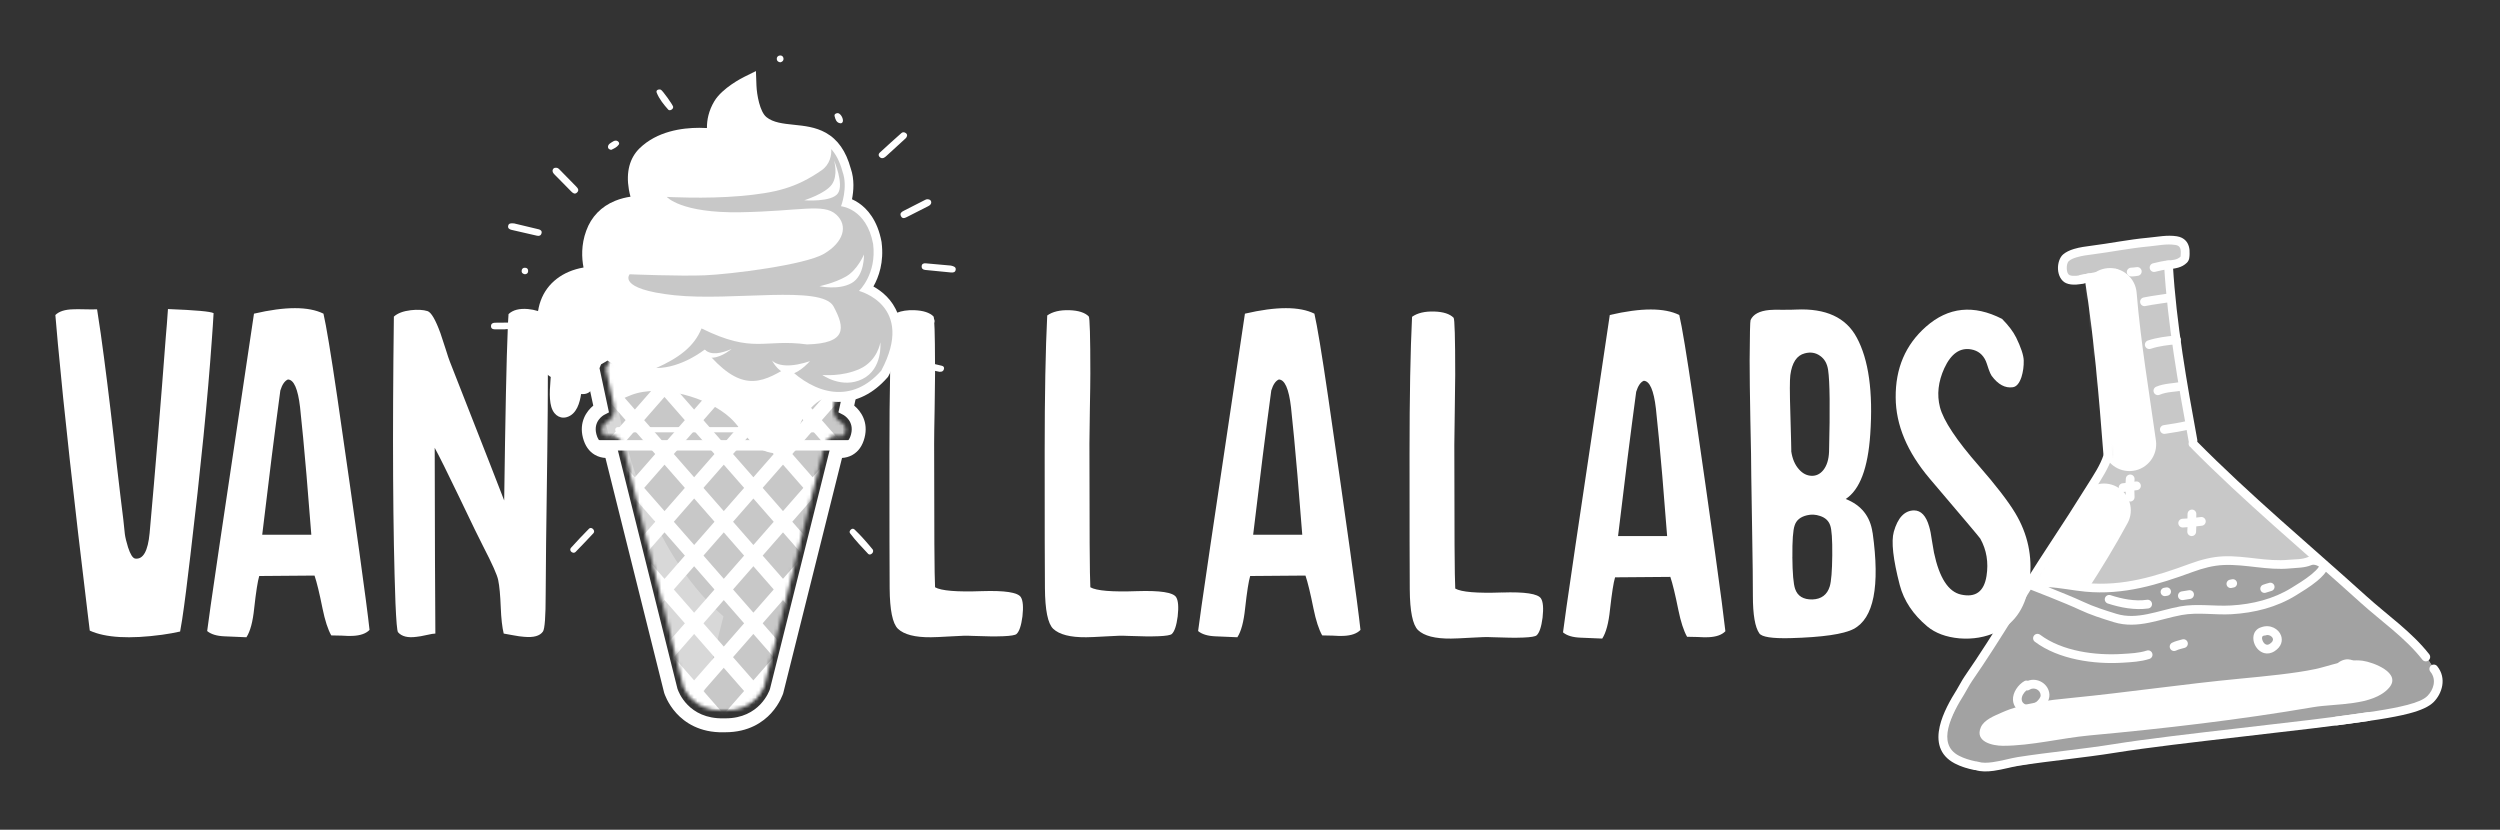 <svg width="690" height="229" viewBox="0 0 690 229" fill="none" xmlns="http://www.w3.org/2000/svg">
<rect x="0" y="0" width="690" height="229" fill="#333333" stroke="none"/>
<path fill-rule="evenodd" clip-rule="evenodd" d="M597.391 65.773L572.854 69.696C572.854 69.696 565.395 73.721 571.55 77.339L576.257 77.053L582.33 125.576L537.965 197.362C537.965 197.362 532.768 205.636 540.309 209.345C547.859 213.064 552.719 211.23 558.364 210.241C564.02 209.253 657.275 197.566 657.275 197.566C657.275 197.566 671.713 197.036 672.467 188.283C672.855 183.84 666.731 178.103 666.731 178.103L604.503 123.283L598.532 72.998C598.532 72.998 603.331 73.355 603.015 68.698C602.689 64.051 597.38 65.743 597.38 65.743L597.391 65.773Z" fill="#C8C8C8"/>
<mask id="mask0_31_1432" style="mask-type:luminance" maskUnits="userSpaceOnUse" x="536" y="65" width="137" height="147">
<path d="M597.391 65.773L572.854 69.696C572.854 69.696 565.395 73.721 571.55 77.339L576.257 77.053L582.33 125.576L537.965 197.362C537.965 197.362 532.768 205.636 540.309 209.345C547.859 213.064 552.719 211.23 558.364 210.241C564.02 209.253 657.275 197.566 657.275 197.566C657.275 197.566 671.713 197.036 672.467 188.283C672.855 183.84 666.731 178.103 666.731 178.103L604.503 123.283L598.532 72.998C598.532 72.998 603.331 73.355 603.015 68.698C602.689 64.051 597.38 65.743 597.38 65.743L597.391 65.773Z" fill="white"/>
</mask>
<g mask="url(#mask0_31_1432)">
<path fill-rule="evenodd" clip-rule="evenodd" d="M574.963 81.975C576.094 95.802 578.458 109.884 580.384 123.64C580.944 127.685 584.694 130.508 588.729 129.947C592.775 129.387 595.597 125.637 595.037 121.602C593.152 108.121 590.818 94.325 589.707 80.772C589.371 76.707 585.795 73.67 581.729 74.007C577.663 74.343 574.627 77.919 574.963 81.985V81.975Z" fill="white"/>
<path fill-rule="evenodd" clip-rule="evenodd" d="M574.209 137.335C567.545 149.634 559.658 161.107 551.649 172.56C549.306 175.902 550.121 180.518 553.473 182.862C556.816 185.206 561.431 184.39 563.775 181.038C572.11 169.126 580.282 157.174 587.211 144.376C589.157 140.789 587.822 136.296 584.226 134.349C580.639 132.403 576.145 133.738 574.199 137.325L574.209 137.335Z" fill="white"/>
</g>
<path fill-rule="evenodd" clip-rule="evenodd" d="M633.247 200.663C629.681 201.356 583.451 207.338 569.95 209.111C562.95 210.038 555.715 212.055 548.664 212.229C547.125 212.269 544.843 212.361 542.947 211.882C540.604 211.301 538.729 209.987 537.659 207.918C536.986 206.614 536.732 205.086 536.905 203.445C537.129 201.489 538.138 199.257 538.719 197.841C540.991 192.206 544.506 187.04 547.217 181.589C548.684 178.644 550.111 175.74 551.853 172.958C554.105 169.351 556.153 165.703 559.536 162.931C564.111 159.182 568.625 160.129 573.985 161.016C578.285 161.719 582.626 162.208 586.977 161.739C588.902 161.535 590.808 161.179 592.693 160.751C595.189 160.078 597.676 159.416 600.162 158.713C604.9 157.358 609.608 155.024 614.59 154.668C619.145 154.342 623.425 155.799 627.918 156.166C629.233 156.267 630.547 156.298 631.862 156.318C634.175 155.585 636.437 154.678 638.872 154.016C641.348 153.343 647.859 162.982 649.49 164.287C653.341 167.364 660.26 172.041 664.163 175.057C666.995 177.248 672.763 185.552 672.681 186.286C672.61 186.867 672.457 187.386 672.233 187.855C672.539 190.627 671.285 192.817 668.717 194.234C666.445 195.497 662.247 195.823 660.851 195.986C651.497 197.077 642.51 198.88 633.268 200.663H633.247Z" fill="#A2A2A2"/>
<path fill-rule="evenodd" clip-rule="evenodd" d="M570.113 164.684C568.839 164.164 567.545 163.706 566.261 163.471C565.63 163.359 565.212 162.758 565.324 162.126C565.436 161.495 566.037 161.077 566.669 161.189C567.678 161.372 568.697 161.678 569.705 162.055C569.766 162.024 569.838 161.994 569.919 161.974C570.062 161.933 570.296 161.892 570.602 161.974C570.765 162.014 571.061 162.147 571.213 162.177C571.703 162.289 572.212 162.381 572.711 162.473C574.291 162.748 575.88 162.789 577.48 162.768C582.422 162.728 587.16 161.963 591.908 160.679C598.46 158.906 605.461 156.013 612.288 155.656C614.407 155.544 616.506 155.788 618.615 156.094C621.285 155.829 624.036 155.717 626.573 156.064C627.083 156.135 627.358 156.369 627.501 156.624L627.878 156.604C628.408 156.583 628.927 156.542 629.457 156.542C629.814 156.542 630.537 156.41 630.914 156.42C631.271 156.43 631.536 156.532 631.699 156.624L631.74 156.655C632.371 156.553 633.013 156.441 633.635 156.318C635.275 155.992 637.364 155.197 639.056 155.442C639.616 155.524 639.83 155.839 639.932 156.013C640.146 156.379 640.207 156.807 639.891 157.276C639.82 157.378 639.677 157.551 639.433 157.684C639.321 157.745 638.974 157.898 638.913 157.928C638.628 158.122 638.373 158.336 638.128 158.58C637.089 159.599 636.009 160.537 634.837 161.393C631.526 163.838 627.98 166.029 624.016 167.242C617.708 169.157 611.758 167.883 605.328 168.332C604.075 168.413 602.811 168.587 601.558 168.801C601.436 168.953 601.252 169.096 600.987 169.198C598.124 170.329 594.395 170.472 591.154 170.502C590.268 170.563 589.381 170.584 588.495 170.553C587.822 170.523 587.14 170.451 586.457 170.329C584.368 170.39 582.33 170.084 580.445 169.249C580.333 169.198 579.212 168.556 578.876 168.138C578.825 168.077 578.784 168.016 578.754 167.955C577.449 167.578 576.166 167.17 574.912 166.701C574.199 166.437 573.465 166.131 572.732 165.815C572.385 165.723 572.039 165.632 571.713 165.509C571.101 165.295 570.551 165.02 570.093 164.674L570.113 164.684ZM634.919 158.407L634.654 158.478L634.725 158.509L634.776 158.529L634.847 158.468L634.919 158.407ZM615.436 160.374C615.304 160.445 615.171 160.516 615.039 160.588C615.314 160.516 615.589 160.445 615.864 160.374H615.548H615.436ZM608.13 160.893L607.926 160.924L607.947 160.944L608.11 160.893H608.12H608.13ZM595.088 162.187C594.772 162.289 594.446 162.381 594.13 162.473C594.456 162.401 594.782 162.32 595.108 162.238L595.088 162.187Z" fill="#A2A2A2"/>
<path fill-rule="evenodd" clip-rule="evenodd" d="M559.067 194.397C558.66 194.213 558.313 193.938 558.069 193.52C557.356 192.328 557.936 190.79 559.18 189.913C560.392 189.057 562.022 188.966 562.99 190.015C563.969 191.095 563.785 192.41 562.96 193.419C562.257 194.285 561.065 194.835 560.097 194.733C559.669 194.682 559.332 194.56 559.067 194.376V194.397Z" fill="#A2A2A2"/>
<path fill-rule="evenodd" clip-rule="evenodd" d="M587.659 193.795C588.362 193.683 589.188 193.795 589.769 194.234C590.849 195.059 590.9 196.496 590.197 197.708C589.565 198.809 588.342 199.563 587.313 199.44C585.846 199.267 585.071 198.371 584.837 197.372C584.49 195.935 585.357 194.152 587.272 193.795C587.405 193.775 587.537 193.775 587.659 193.795Z" fill="#A2A2A2"/>
<path fill-rule="evenodd" clip-rule="evenodd" d="M624.515 174.792V174.772C624.821 174.201 625.524 173.987 626.084 174.282C626.93 174.242 627.847 174.517 628.459 174.965C628.948 175.332 629.264 175.811 629.355 176.331C629.457 176.86 629.355 177.472 628.866 178.114C628.285 178.858 627.593 179.122 626.94 179.133C626.39 179.133 625.85 178.939 625.392 178.582C625.259 178.572 625.116 178.542 624.984 178.501C624.393 178.328 623.894 177.9 623.649 177.38C623.354 176.748 623.323 175.862 624.271 174.986C624.342 174.914 624.424 174.853 624.505 174.792H624.515Z" fill="#A2A2A2"/>
<path fill-rule="evenodd" clip-rule="evenodd" d="M645.322 187.203C645.251 186.245 645.709 185.012 646.443 184.248C647.054 183.606 647.829 183.3 648.573 183.412C649.082 183.484 649.622 183.749 650.101 184.36C650.896 185.369 650.916 187.346 650.152 188.67C649.551 189.72 648.542 190.352 647.299 190.127C646.463 189.985 645.954 189.577 645.638 189.068C645.312 188.558 645.21 187.896 645.322 187.203Z" fill="#A2A2A2"/>
<path fill-rule="evenodd" clip-rule="evenodd" d="M638.944 184.676C633.431 185.858 625.035 186.663 618.218 187.315C602.709 188.793 587.262 191.095 571.743 192.624C565.283 193.256 558.395 194.01 552.424 196.689C550.518 197.545 547.604 198.636 546.707 200.735C544.985 204.719 549.907 205.83 552.78 205.84C560.667 205.84 568.849 203.71 576.726 202.976C597.329 201.081 618.096 198.666 638.495 195.171C644.548 194.132 654.941 194.896 659.363 189.852C663.001 185.705 654.88 182.75 652.129 182.373C647.717 181.762 643.193 183.769 638.933 184.686L638.944 184.676Z" fill="white"/>
<path fill-rule="evenodd" clip-rule="evenodd" d="M615.936 162.259C616.109 162.218 616.272 162.187 616.455 162.157C617.087 162.055 617.515 161.464 617.413 160.832C617.311 160.2 616.72 159.772 616.088 159.874C615.864 159.915 615.64 159.956 615.416 160.007C614.794 160.149 614.407 160.771 614.55 161.403C614.692 162.024 615.314 162.412 615.946 162.269L615.936 162.259Z" fill="white"/>
<path fill-rule="evenodd" clip-rule="evenodd" d="M625.391 163.573C625.891 163.39 626.4 163.237 626.91 163.104C627.531 162.941 627.898 162.31 627.735 161.688C627.572 161.066 626.94 160.7 626.319 160.863C625.748 161.016 625.167 161.189 624.607 161.393C624.006 161.606 623.69 162.279 623.914 162.88C624.128 163.481 624.8 163.797 625.402 163.573H625.391Z" fill="white"/>
<path fill-rule="evenodd" clip-rule="evenodd" d="M597.696 164.511C597.89 164.48 598.083 164.46 598.277 164.409C598.899 164.276 599.306 163.655 599.164 163.033C599.031 162.401 598.409 162.004 597.788 162.147C597.625 162.177 597.452 162.198 597.289 162.228C596.657 162.34 596.239 162.941 596.351 163.573C596.463 164.205 597.064 164.623 597.696 164.511Z" fill="white"/>
<path fill-rule="evenodd" clip-rule="evenodd" d="M575.432 77.227C577.949 93.194 579.284 109.212 580.537 125.311C580.588 125.974 581.169 126.473 581.841 126.422C582.514 126.371 583.003 125.79 582.952 125.118C581.688 108.957 580.354 92.868 577.827 76.84C577.725 76.177 577.103 75.729 576.441 75.831C575.778 75.933 575.33 76.554 575.432 77.206V77.227Z" fill="white"/>
<path fill-rule="evenodd" clip-rule="evenodd" d="M601.823 70.848C601.823 70.848 601.853 70.675 601.864 70.604C601.884 70.369 601.884 70.135 601.894 69.931C601.935 69.177 601.864 68.515 601.466 68.087C601.232 67.832 600.875 67.679 600.427 67.608C597.941 67.221 595.536 67.791 593.08 68.015C587.802 68.494 582.605 69.574 577.358 70.237C576.206 70.379 574.576 70.583 573.129 71.021C572.304 71.266 571.529 71.582 571.02 72.04C570.541 72.468 570.388 73.355 570.429 74.17C570.47 74.904 570.633 75.668 571.213 75.933C571.692 76.147 572.304 76.167 572.946 76.126C574.128 76.055 575.371 75.729 576.247 75.484C576.889 75.301 577.562 75.678 577.735 76.32C577.908 76.962 577.541 77.634 576.899 77.808C575.89 78.093 574.454 78.46 573.088 78.541C572.029 78.613 571.02 78.501 570.225 78.144C568.89 77.553 568.095 75.994 568.004 74.302C567.922 72.703 568.462 71.062 569.4 70.237C570.154 69.574 571.234 69.065 572.426 68.708C574.005 68.229 575.799 68.005 577.052 67.842C582.33 67.18 587.558 66.09 592.866 65.611C595.526 65.366 598.124 64.796 600.814 65.213C601.904 65.386 602.699 65.825 603.26 66.436C604.054 67.302 604.411 68.555 604.33 70.064C604.309 70.43 604.319 70.879 604.228 71.286C604.126 71.755 603.922 72.173 603.596 72.499C602.149 73.936 600.335 74.099 598.42 74.343C597.757 74.435 597.146 73.966 597.064 73.304C596.973 72.641 597.441 72.03 598.104 71.949C599.459 71.765 600.814 71.816 601.843 70.828L601.823 70.848Z" fill="white"/>
<path fill-rule="evenodd" clip-rule="evenodd" d="M574.739 78.225C577.836 77.777 580.893 77.002 584.001 76.605C584.664 76.524 585.132 75.912 585.041 75.25C584.959 74.588 584.348 74.119 583.685 74.2C580.567 74.598 577.49 75.372 574.382 75.831C573.72 75.922 573.261 76.544 573.363 77.206C573.465 77.869 574.077 78.327 574.739 78.225Z" fill="white"/>
<path fill-rule="evenodd" clip-rule="evenodd" d="M588.281 76.31C588.882 76.279 589.514 76.228 590.105 76.116C590.757 75.994 591.195 75.372 591.083 74.71C590.961 74.058 590.339 73.62 589.677 73.732C589.178 73.823 588.648 73.854 588.138 73.885C587.476 73.925 586.966 74.496 587.007 75.158C587.048 75.82 587.619 76.33 588.281 76.289V76.31Z" fill="white"/>
<path fill-rule="evenodd" clip-rule="evenodd" d="M598.501 71.887C597.136 71.959 595.587 72.366 594.252 72.672C593.6 72.825 593.192 73.467 593.345 74.119C593.498 74.771 594.14 75.178 594.792 75.026C595.994 74.751 597.39 74.363 598.623 74.302C599.296 74.272 599.805 73.701 599.765 73.039C599.734 72.376 599.163 71.857 598.501 71.897V71.887Z" fill="white"/>
<path fill-rule="evenodd" clip-rule="evenodd" d="M597.309 73.436C598.256 89.434 601.171 106.022 604.075 121.816C604.197 122.468 604.829 122.907 605.481 122.784C606.133 122.662 606.571 122.03 606.449 121.378C603.565 105.686 600.661 89.199 599.724 73.293C599.683 72.631 599.112 72.122 598.45 72.162C597.788 72.203 597.278 72.774 597.319 73.436H597.309Z" fill="white"/>
<path fill-rule="evenodd" clip-rule="evenodd" d="M580.608 125.484C579.681 128.388 577.867 131.048 576.267 133.616C572.762 139.251 569.186 144.814 565.527 150.347C557.6 162.35 550.416 174.853 542.234 186.683C541.429 187.855 540.808 189.159 540.054 190.372C538.403 193.001 536.202 196.812 535.366 200.47C534.439 204.535 535.142 208.417 539.513 210.71C541.185 211.586 542.968 212.106 544.802 212.503C545.454 212.646 546.096 212.239 546.239 211.586C546.381 210.934 545.974 210.292 545.322 210.15C543.701 209.793 542.122 209.345 540.645 208.57C537.435 206.889 537.058 203.985 537.73 200.999C538.505 197.606 540.583 194.091 542.112 191.645C542.846 190.474 543.447 189.19 544.231 188.048C552.434 176.198 559.618 163.675 567.555 151.661C571.223 146.108 574.81 140.524 578.336 134.869C580.037 132.128 581.933 129.285 582.931 126.198C583.135 125.566 582.789 124.883 582.147 124.679C581.515 124.476 580.832 124.822 580.628 125.464L580.608 125.484Z" fill="white"/>
<path fill-rule="evenodd" clip-rule="evenodd" d="M545.281 212.555C546.728 213.013 548.49 212.993 550.314 212.738C552.77 212.392 555.348 211.627 557.294 211.322C566.149 209.946 575.065 209.162 583.92 207.735C600.997 204.984 636.661 201.601 653.739 198.972C654.391 198.87 654.849 198.249 654.747 197.596C654.646 196.934 654.024 196.486 653.372 196.588C636.284 199.227 600.61 202.61 583.532 205.361C574.678 206.787 565.772 207.572 556.917 208.948C554.991 209.253 552.424 210.018 549.978 210.354C548.541 210.558 547.156 210.619 546.014 210.262C545.372 210.058 544.7 210.415 544.496 211.047C544.292 211.689 544.649 212.361 545.281 212.565V212.555Z" fill="white"/>
<path fill-rule="evenodd" clip-rule="evenodd" d="M670.796 185.399C672.641 187.682 671.53 190.504 670.001 192.053C668.962 193.113 667.026 193.877 664.275 194.59C659.771 195.772 653.209 196.679 644.772 197.79C644.11 197.882 643.641 198.483 643.733 199.145C643.814 199.807 644.426 200.276 645.088 200.184C653.647 199.053 660.301 198.126 664.886 196.924C668.198 196.058 670.48 195.008 671.723 193.734C673.975 191.442 675.392 187.244 672.671 183.871C672.253 183.351 671.489 183.27 670.969 183.687C670.45 184.105 670.368 184.869 670.786 185.389L670.796 185.399Z" fill="white"/>
<path fill-rule="evenodd" clip-rule="evenodd" d="M604.411 123.294C619.308 138.395 635.795 152.12 651.528 166.345C657.183 171.46 663.857 176.025 668.575 182.067C668.982 182.597 669.747 182.689 670.266 182.281C670.786 181.874 670.888 181.11 670.48 180.59C665.681 174.435 658.905 169.769 653.148 164.562C637.446 150.357 620.989 136.673 606.123 121.602C605.654 121.124 604.89 121.123 604.411 121.592C603.932 122.061 603.932 122.825 604.401 123.304L604.411 123.294Z" fill="white"/>
<path fill-rule="evenodd" clip-rule="evenodd" d="M592.112 84.471C594.486 83.982 596.901 83.728 599.296 83.33C599.958 83.218 600.396 82.596 600.284 81.934C600.172 81.272 599.551 80.834 598.899 80.946C596.484 81.353 594.038 81.608 591.633 82.107C590.981 82.24 590.553 82.882 590.696 83.534C590.828 84.186 591.47 84.614 592.122 84.471H592.112Z" fill="white"/>
<path fill-rule="evenodd" clip-rule="evenodd" d="M593.59 96.271C595.841 95.507 598.44 95.211 600.804 95.007C601.466 94.946 601.965 94.365 601.904 93.703C601.853 93.041 601.262 92.542 600.6 92.603C598.042 92.817 595.25 93.163 592.815 93.978C592.183 94.192 591.847 94.875 592.051 95.507C592.265 96.138 592.948 96.475 593.579 96.271H593.59Z" fill="white"/>
<path fill-rule="evenodd" clip-rule="evenodd" d="M596.045 108.957C598.053 108.101 600.356 108.172 602.475 107.775C603.127 107.653 603.565 107.011 603.443 106.359C603.321 105.707 602.689 105.268 602.027 105.401C599.744 105.839 597.268 105.808 595.098 106.736C594.486 107.001 594.201 107.714 594.466 108.325C594.731 108.937 595.444 109.222 596.056 108.957H596.045Z" fill="white"/>
<path fill-rule="evenodd" clip-rule="evenodd" d="M597.543 119.738C599.856 119.401 602.251 119.004 604.523 118.464C605.175 118.311 605.572 117.659 605.42 117.007C605.267 116.355 604.615 115.957 603.962 116.11C601.762 116.63 599.428 117.017 597.186 117.343C596.524 117.435 596.066 118.046 596.167 118.708C596.259 119.371 596.881 119.829 597.533 119.738H597.543Z" fill="white"/>
<path fill-rule="evenodd" clip-rule="evenodd" d="M560.086 160.781C559.801 161.066 559.679 161.484 559.77 161.882C559.852 162.279 560.137 162.605 560.514 162.758C560.514 162.758 570.102 166.467 573.852 168.24C576.94 169.697 580.19 170.726 583.441 171.725C586.712 172.733 589.942 172.509 593.141 171.867C596.147 171.266 599.122 170.298 602.118 169.748C606.663 168.923 611.34 169.789 615.915 169.524C622.202 169.157 628.387 167.618 633.757 164.276C635.204 163.379 637.588 161.953 639.514 160.363C640.94 159.181 642.112 157.897 642.612 156.685C642.764 156.328 642.795 155.666 642.214 155.024C641.827 154.606 641.042 154.056 640.105 153.74C639.127 153.404 637.986 153.333 636.987 153.76C635.357 154.453 633.512 154.331 631.76 154.494C625.656 155.085 619.746 153.302 613.683 153.546C610.474 153.679 607.447 154.484 604.452 155.584C595.026 159.049 585.957 161.882 575.788 160.914C572.232 160.577 568.778 159.813 565.201 159.65C564.386 159.609 563.265 159.558 562.267 159.742C561.401 159.895 560.636 160.241 560.086 160.791V160.781ZM565.375 162.075C568.503 163.318 572.691 165.02 574.892 166.059C577.867 167.465 581.016 168.454 584.154 169.422C587.027 170.298 589.86 170.064 592.683 169.503C595.699 168.902 598.694 167.924 601.69 167.374C606.326 166.528 611.105 167.384 615.782 167.109C621.672 166.773 627.46 165.346 632.493 162.228C633.869 161.372 636.151 160.017 637.985 158.509C638.821 157.816 639.575 157.113 640.044 156.389C639.83 156.257 639.565 156.104 639.331 156.023C638.892 155.87 638.383 155.778 637.935 155.972C636.08 156.756 633.991 156.695 631.994 156.889C625.85 157.48 619.889 155.696 613.775 155.941C610.82 156.063 608.038 156.817 605.277 157.826C595.505 161.413 586.09 164.297 575.544 163.298C572.12 162.972 568.788 162.238 565.354 162.055L565.375 162.075Z" fill="white"/>
<path fill-rule="evenodd" clip-rule="evenodd" d="M561.615 177.115C568.136 182.027 578 183.402 585.886 182.903C588.352 182.75 590.879 182.628 593.253 181.853C593.885 181.65 594.242 180.967 594.028 180.335C593.824 179.703 593.141 179.347 592.51 179.561C590.329 180.264 588.006 180.345 585.733 180.488C578.377 180.957 569.155 179.765 563.072 175.189C562.542 174.792 561.778 174.894 561.38 175.424C560.983 175.954 561.085 176.718 561.615 177.115Z" fill="white"/>
<path fill-rule="evenodd" clip-rule="evenodd" d="M600.58 179.561C601.323 179.194 602.169 179.031 602.964 178.807C603.606 178.623 603.983 177.951 603.8 177.309C603.616 176.667 602.954 176.29 602.312 176.473C601.374 176.738 600.386 176.952 599.51 177.39C598.909 177.686 598.674 178.409 598.97 179.01C599.265 179.612 599.989 179.846 600.59 179.55L600.58 179.561Z" fill="white"/>
<path fill-rule="evenodd" clip-rule="evenodd" d="M559.658 187.906C562.318 186.887 565.466 188.711 565.64 191.686C565.69 192.583 565.364 193.479 564.804 194.264C564.091 195.263 563 196.098 562.104 196.546C560.871 197.168 559.312 197.178 558.048 196.618C556.693 196.027 555.664 194.835 555.582 193.184C555.47 191.156 557.009 188.955 558.721 187.987C559.027 187.814 559.363 187.794 559.668 187.885L559.658 187.906ZM559.281 190.555C558.537 191.187 557.936 192.144 557.987 193.072C558.018 193.734 558.466 194.182 559.006 194.417C559.628 194.692 560.402 194.712 561.003 194.407C561.604 194.101 562.348 193.551 562.827 192.878C563.062 192.552 563.245 192.206 563.214 191.839C563.133 190.351 561.38 189.546 560.127 190.371C559.872 190.545 559.567 190.606 559.281 190.555Z" fill="white"/>
<path fill-rule="evenodd" clip-rule="evenodd" d="M585.703 192.715C588.057 191.177 591.276 192.44 591.847 195.528C592.132 197.087 591.215 198.595 590.186 199.644C589.585 200.256 588.841 200.755 588.006 200.989C584.786 201.886 582.646 199.104 582.585 196.526C582.544 194.651 583.522 192.98 585.682 192.715H585.713H585.703ZM585.356 195.395C585.091 195.66 584.989 196.057 585 196.465C585.03 197.647 585.876 199.063 587.353 198.656C587.781 198.534 588.148 198.258 588.454 197.943C588.974 197.413 589.605 196.74 589.463 195.956C589.198 194.539 587.578 194.02 586.63 195.059C586.294 195.426 585.784 195.538 585.346 195.385L585.356 195.395Z" fill="white"/>
<path fill-rule="evenodd" clip-rule="evenodd" d="M624.097 173.121C626.583 172.204 628.937 173.6 629.579 175.434C630.048 176.779 629.742 178.46 627.786 179.724C626.777 180.376 625.799 180.478 624.953 180.264C623.751 179.958 622.752 178.97 622.263 177.777C621.743 176.534 621.815 175.138 622.508 174.201C622.864 173.722 623.374 173.325 624.097 173.121ZM625.676 175.25C625.513 175.342 625.33 175.393 625.136 175.393C625.035 175.393 624.933 175.403 624.841 175.424C624.8 175.444 624.759 175.454 624.729 175.475C624.668 175.505 624.607 175.525 624.535 175.546C624.505 175.566 624.474 175.597 624.454 175.638C624.219 175.953 624.321 176.432 624.495 176.86C624.698 177.339 625.045 177.798 625.544 177.92C625.829 177.991 626.135 177.92 626.471 177.696C627.174 177.237 627.47 176.718 627.297 176.229C627.093 175.638 626.441 175.24 625.676 175.25Z" fill="white"/>
<path fill-rule="evenodd" clip-rule="evenodd" d="M645.098 183.29C645.19 183.076 645.342 182.893 645.556 182.75C646.769 181.965 647.88 181.843 648.797 182.077C650.172 182.424 651.212 183.636 651.619 185.175C652.241 187.549 651.334 190.576 648.216 191.411C645.577 192.124 643.885 190.199 643.59 187.784C643.386 186.133 643.906 184.35 645.108 183.29H645.098ZM647.91 184.39C647.747 184.584 647.533 184.737 647.268 184.798C646.147 185.083 645.842 186.398 645.974 187.488C646.086 188.415 646.565 189.353 647.574 189.078C649.194 188.639 649.591 187.03 649.265 185.786C649.092 185.144 648.756 184.564 648.185 184.421C648.094 184.401 648.002 184.39 647.9 184.39H647.91Z" fill="white"/>
<path fill-rule="evenodd" clip-rule="evenodd" d="M603.759 141.808C603.698 143.418 603.83 145.038 603.698 146.648C603.647 147.31 604.136 147.891 604.808 147.952C605.471 148.003 606.062 147.514 606.113 146.842C606.245 145.201 606.113 143.54 606.184 141.9C606.204 141.227 605.685 140.667 605.022 140.646C604.35 140.626 603.789 141.146 603.769 141.808H603.759Z" fill="white"/>
<path fill-rule="evenodd" clip-rule="evenodd" d="M602.475 145.589C604.238 145.517 605.98 145.324 607.733 145.1C608.395 145.018 608.864 144.407 608.772 143.744C608.691 143.082 608.079 142.613 607.417 142.705C605.746 142.919 604.065 143.113 602.373 143.174C601.711 143.204 601.191 143.765 601.212 144.427C601.242 145.089 601.802 145.609 602.465 145.589H602.475Z" fill="white"/>
<path fill-rule="evenodd" clip-rule="evenodd" d="M586.732 132.067C586.579 133.769 586.671 135.542 586.722 137.253C586.742 137.916 587.303 138.446 587.965 138.425C588.627 138.405 589.157 137.844 589.137 137.182C589.086 135.572 588.994 133.901 589.137 132.291C589.198 131.629 588.709 131.038 588.046 130.977C587.384 130.915 586.793 131.405 586.732 132.077V132.067Z" fill="white"/>
<path fill-rule="evenodd" clip-rule="evenodd" d="M586.06 135.786C587.292 135.695 588.515 135.379 589.748 135.287C590.411 135.246 590.92 134.665 590.869 134.003C590.818 133.341 590.247 132.831 589.575 132.882C588.342 132.964 587.119 133.29 585.886 133.381C585.224 133.432 584.715 134.003 584.765 134.676C584.816 135.338 585.397 135.847 586.06 135.796V135.786Z" fill="white"/>
<path fill-rule="evenodd" clip-rule="evenodd" d="M581.76 166.569C585.265 167.71 589.229 168.464 592.927 167.934C593.59 167.842 594.048 167.231 593.946 166.569C593.855 165.906 593.233 165.448 592.581 165.54C589.239 166.029 585.672 165.305 582.503 164.266C581.872 164.062 581.189 164.409 580.975 165.04C580.771 165.672 581.118 166.355 581.749 166.569H581.76Z" fill="white"/>
<path fill-rule="evenodd" clip-rule="evenodd" d="M602.577 165.611C603.229 165.489 603.881 165.407 604.533 165.295C605.185 165.173 605.623 164.551 605.511 163.889C605.399 163.227 604.767 162.799 604.105 162.911C603.443 163.033 602.77 163.104 602.108 163.237C601.456 163.359 601.018 164.001 601.15 164.653C601.272 165.305 601.914 165.733 602.566 165.611H602.577Z" fill="white"/>
<path d="M414.549 163.533C420.876 163.319 424.463 163.869 425.309 165.173C425.9 166.1 426.043 167.873 425.747 170.492C425.411 173.07 424.861 174.69 424.096 175.363C423.332 175.994 419.266 176.168 411.879 175.872C410.524 175.791 408.649 175.831 406.244 175.994C403.248 176.168 401.323 176.249 400.487 176.249C396.095 176.29 393.059 175.516 391.378 173.906C389.9 172.469 389.136 168.739 389.095 162.697C389.054 157.847 389.034 145.314 389.034 125.097C389.034 109.395 389.268 96.842 389.727 87.437C391.204 86.387 393.252 85.898 395.871 85.98C398.357 86.061 400.13 86.632 401.19 87.692C401.486 87.987 401.638 93.245 401.638 103.455C401.638 105.564 401.598 108.876 401.516 113.39C401.435 117.944 401.394 121.073 401.394 122.754C401.394 146.384 401.475 159.62 401.649 162.442C403.34 163.41 407.64 163.767 414.559 163.522L414.549 163.533Z" fill="white"/>
<path d="M467.28 109.915C472.426 145.405 475.401 166.844 476.206 174.222C475.238 175.23 473.679 175.781 471.519 175.872C470.846 175.913 469.848 175.893 468.543 175.811C467.147 175.77 466.179 175.75 465.629 175.75C464.702 174.099 463.897 171.633 463.224 168.342C462.379 164.124 461.645 161.087 461.013 159.222C459.495 159.222 456.937 159.243 453.351 159.284C449.805 159.324 447.278 159.345 445.759 159.345C445.331 160.741 444.873 163.696 444.363 168.21C443.986 171.97 443.263 174.649 442.213 176.249C442.295 176.249 440.298 176.168 436.202 175.995C434.052 175.913 432.442 175.424 431.392 174.537C431.647 171.919 435.947 142.715 444.302 86.938C452.994 84.91 459.383 84.91 463.479 86.938C464.243 90.188 465.507 97.851 467.28 109.915ZM446.585 147.953H460.127C459.954 146.058 459.515 140.545 458.802 131.435C458.17 124.048 457.579 117.822 457.029 112.758C456.438 107.694 455.317 105.146 453.677 105.095C452.79 105.472 452.097 106.491 451.588 108.132C450.07 119.361 448.399 132.628 446.585 147.943V147.953Z" fill="white"/>
<path d="M516.842 147.015C518.91 161.831 517.158 170.686 511.584 173.6C508.843 175.037 503.015 175.883 494.119 176.127C489.096 176.249 486.253 175.811 485.57 174.802C484.388 173.111 483.797 169.677 483.797 164.48C483.797 160.517 483.736 154.821 483.603 147.392C483.481 139.373 483.389 133.993 483.349 131.252C483.349 128.338 483.267 123.131 483.094 115.621C482.972 108.917 482.9 103.536 482.9 99.481C482.941 92.348 483.023 88.639 483.155 88.344C483.868 86.744 485.601 85.817 488.342 85.562C489.228 85.481 490.451 85.46 492.01 85.501C493.864 85.501 495.107 85.481 495.749 85.44C503.932 85.063 509.505 87.63 512.46 93.163C515.752 99.237 516.995 108.142 516.19 119.87C515.558 129.235 513.296 135.185 509.414 137.723C513.714 139.414 516.19 142.512 516.821 147.026L516.842 147.015ZM494.374 124.486C494.669 126.595 495.383 128.287 496.524 129.55C497.533 130.692 498.694 131.283 500.009 131.323C501.272 131.364 502.352 130.834 503.239 129.744C504.207 128.521 504.737 126.83 504.818 124.68C505.114 112.819 505.032 105.309 504.563 102.14C504.309 100.368 503.575 99.063 502.352 98.218C501.13 97.331 499.713 97.097 498.113 97.525C495.923 98.075 494.588 100.082 494.129 103.536C493.956 104.932 493.956 108.366 494.129 113.848C494.343 121.277 494.425 124.823 494.384 124.486H494.374ZM494.69 153.73C494.73 158.244 494.985 161.179 495.454 162.534C496.126 164.521 497.716 165.489 500.202 165.448C502.689 165.367 504.298 164.164 505.012 161.841C505.43 160.445 505.664 157.582 505.705 153.231C505.745 148.89 505.552 146.139 505.134 145.008C504.716 143.745 503.779 142.878 502.352 142.41C501.13 141.992 499.927 141.921 498.745 142.216C496.931 142.634 495.79 143.571 495.332 144.998C494.863 146.302 494.659 149.216 494.7 153.73H494.69Z" fill="white"/>
<path d="M556.398 93.021C557.794 95.894 558.507 98.044 558.548 99.481C558.589 101.081 558.375 102.63 557.916 104.097C557.325 105.829 556.52 106.756 555.511 106.879C553.402 107.174 551.456 106.114 549.683 103.71C549.428 103.333 549.153 102.721 548.858 101.876C548.481 100.694 548.226 99.96 548.093 99.664C547.288 97.851 545.943 96.77 544.038 96.434C540.961 95.884 538.485 97.616 536.63 101.631C534.939 105.34 534.541 108.927 535.428 112.391C536.396 116.1 539.982 121.511 546.188 128.593C550.824 133.912 554.166 138.232 556.184 141.564C559.689 147.392 561.014 153.628 560.168 160.303C559.322 167.262 556.306 171.97 551.12 174.415C547.951 175.893 544.517 176.484 540.798 176.188C537.129 175.852 534.174 174.751 531.933 172.897C528.01 169.606 525.473 165.805 524.341 161.505C522.487 154.372 521.937 149.461 522.691 146.761C523.791 142.878 525.646 140.922 528.264 140.871C530.2 140.871 531.596 142.349 532.442 145.304C532.738 146.272 532.992 147.566 533.206 149.165C533.502 151.061 533.695 152.181 533.777 152.518C535.254 159.477 537.741 163.339 541.246 164.103C545.25 164.99 547.594 163.278 548.277 158.978C548.868 155.228 548.297 151.784 546.565 148.666C546.443 148.411 541.776 142.889 532.575 132.077C526.369 124.731 523.251 117.292 523.21 109.732C523.129 101.672 525.911 95.15 531.566 90.168C537.731 84.726 544.731 84.003 552.577 88.018C554.391 89.872 555.654 91.543 556.378 93.021H556.398Z" fill="white"/>
<path d="M46.358 85.297C46.144 88.425 45.961 90.87 45.787 92.643C44.391 111.168 42.894 129.336 41.294 147.147C40.825 152.12 39.5 154.464 37.31 154.168C36.627 154.046 35.975 153.006 35.343 151.07C34.885 149.593 34.589 148.37 34.457 147.392C34.294 145.456 33.886 141.991 33.254 137.019C32.541 131.109 31.93 125.77 31.42 121.001C30.197 110.2 28.995 100.581 27.813 92.134C27.436 89.566 27.09 87.304 26.794 85.368C25.959 85.409 24.817 85.409 23.381 85.368C21.862 85.327 20.802 85.327 20.212 85.368C17.939 85.409 16.289 85.939 15.28 86.947C15.534 89.862 15.759 92.501 15.973 94.865C17.623 112.88 20.364 137.712 24.206 169.361C24.328 170.247 24.522 171.806 24.776 174.048C29.117 176.025 35.791 176.412 44.779 175.189C46.592 174.934 48.233 174.639 49.71 174.303C50.098 172.234 50.454 169.931 50.791 167.404C50.953 166.426 51.544 161.678 52.563 153.159C55.386 129.397 57.353 109.67 58.453 93.968C58.657 91.227 58.83 88.72 58.952 86.438C58.239 85.979 54.041 85.592 46.358 85.297Z" fill="white"/>
<path d="M93.078 109.548C91.305 97.474 90.031 89.821 89.277 86.571C85.181 84.543 78.792 84.543 70.1 86.571C61.745 142.359 57.434 171.562 57.18 174.17C58.239 175.057 59.839 175.546 61.989 175.628C66.004 175.801 68.011 175.882 68.011 175.882C69.061 174.283 69.784 171.603 70.161 167.843C70.66 163.329 71.129 160.374 71.547 158.978C73.075 158.978 75.603 158.957 79.148 158.917C82.735 158.876 85.283 158.856 86.811 158.856C87.443 160.71 88.176 163.747 89.022 167.965C89.695 171.256 90.5 173.732 91.427 175.373C91.977 175.373 92.945 175.393 94.341 175.434C95.645 175.526 96.634 175.546 97.317 175.505C99.466 175.414 101.025 174.863 101.993 173.855C101.199 166.467 98.223 145.038 93.078 109.548ZM72.372 147.586C74.186 132.271 75.857 118.994 77.375 107.775C77.885 106.124 78.578 105.116 79.464 104.739C81.105 104.779 82.226 107.327 82.817 112.391C83.367 117.455 83.958 123.681 84.59 131.069C85.303 140.178 85.751 145.691 85.924 147.586H72.372Z" fill="white"/>
<path d="M151.199 99.236C151.199 98.442 151.199 97.667 151.189 96.903C151.189 95.273 151.168 93.724 151.148 92.267C151.138 91.859 151.138 91.451 151.138 91.064C151.107 89.678 151.087 88.364 151.056 87.141C151.005 87.1 150.954 87.07 150.893 87.029C150.832 86.988 150.771 86.948 150.71 86.907C150.628 86.846 150.536 86.795 150.445 86.734C149.864 86.387 149.222 86.092 148.529 85.868C148.488 85.868 148.437 85.837 148.397 85.827C147.592 85.572 146.695 85.389 145.737 85.297C143.332 85.093 141.539 85.552 140.357 86.693C140.306 87.335 140.265 88.109 140.214 89.026C140.194 89.577 140.163 90.178 140.143 90.83C139.786 98.931 139.471 114.694 139.155 138.13C138.849 137.254 133.846 124.486 124.156 99.797C123.942 99.287 123.565 98.156 123.014 96.383C122.383 94.437 121.893 92.96 121.557 91.951C120.202 88.232 119.02 86.214 118.011 85.868C116.788 85.491 115.25 85.409 113.395 85.613C111.276 85.868 109.717 86.459 108.708 87.386C108.29 120.349 108.433 146.679 109.146 166.386C109.36 171.45 109.595 174.15 109.849 174.486C110.858 175.668 112.57 176.096 114.975 175.76C115.566 175.709 116.513 175.546 117.818 175.251C118.918 174.996 119.703 174.863 120.161 174.863C120.08 164.572 120.019 147.484 119.978 123.6C121.201 125.831 123.432 130.325 126.683 137.08C130.269 144.59 132.511 149.196 133.398 150.877C135.884 155.687 137.259 158.774 137.504 160.119C137.85 161.77 138.075 164.256 138.207 167.588C138.329 170.716 138.604 173.141 139.022 174.863C139.369 174.914 140.184 175.057 141.498 175.312C142.802 175.566 143.862 175.709 144.657 175.76C147.276 176.005 149.008 175.526 149.854 174.303C150.353 173.58 150.608 170.166 150.608 164.042C150.608 158.642 150.761 145.477 151.056 124.547C151.158 116.65 151.209 109.67 151.209 103.587C151.209 102.079 151.209 100.632 151.199 99.236Z" fill="white"/>
<path d="M281.748 164.806C280.902 163.492 277.325 162.952 270.987 163.155C264.069 163.41 259.769 163.054 258.077 162.086C257.904 159.253 257.822 146.027 257.822 122.397C257.822 120.706 257.863 117.588 257.955 113.023C258.036 108.509 258.077 105.197 258.077 103.088V102.385C258.077 101.743 258.077 101.121 258.067 100.52C258.047 91.991 257.904 87.59 257.639 87.325C256.579 86.275 254.806 85.704 252.32 85.613C250.435 85.552 248.835 85.796 247.551 86.326C247.042 86.53 246.594 86.774 246.176 87.07C246.125 88.007 246.084 88.975 246.043 89.974C245.982 91.563 245.921 93.234 245.86 94.977C245.789 97.402 245.727 99.97 245.677 102.701C245.544 109.191 245.483 116.538 245.483 124.741C245.483 144.947 245.503 157.48 245.544 162.34C245.585 168.373 246.349 172.102 247.827 173.539C249.508 175.138 252.544 175.923 256.936 175.882C257.782 175.882 259.697 175.801 262.703 175.627C265.108 175.464 266.983 175.414 268.328 175.505C275.715 175.801 279.791 175.627 280.545 174.996C281.309 174.323 281.86 172.693 282.196 170.125C282.491 167.506 282.339 165.733 281.748 164.806Z" fill="white"/>
<path d="M324.605 164.806C323.759 163.492 320.173 162.952 313.845 163.155C306.926 163.41 302.616 163.054 300.935 162.086C300.761 159.253 300.68 146.027 300.68 122.397C300.68 120.706 300.721 117.588 300.802 113.023C300.884 108.509 300.935 105.197 300.935 103.088C300.935 92.878 300.782 87.62 300.486 87.325C299.437 86.275 297.664 85.704 295.167 85.613C292.549 85.531 290.511 86.02 289.033 87.07C288.564 96.485 288.33 109.039 288.33 124.741C288.33 144.947 288.35 157.48 288.401 162.34C288.442 168.373 289.196 172.102 290.674 173.539C292.365 175.138 295.402 175.923 299.793 175.882C300.639 175.882 302.555 175.801 305.55 175.628C307.955 175.464 309.83 175.414 311.185 175.505C318.573 175.801 322.638 175.628 323.403 174.996C324.157 174.323 324.707 172.693 325.043 170.125C325.339 167.506 325.196 165.733 324.605 164.806Z" fill="white"/>
<path d="M366.566 109.548C364.803 97.474 363.529 89.821 362.775 86.571C358.679 84.543 352.29 84.543 343.599 86.571C335.243 142.359 330.933 171.562 330.678 174.17C331.738 175.057 333.338 175.546 335.488 175.628C339.502 175.801 341.51 175.882 341.51 175.882C342.559 174.283 343.273 171.603 343.66 167.843C344.159 163.329 344.628 160.374 345.046 158.978C346.564 158.978 349.101 158.957 352.647 158.917C356.234 158.876 358.781 158.856 360.31 158.856C360.941 160.71 361.675 163.747 362.521 167.965C363.193 171.256 363.998 173.732 364.925 175.373C365.476 175.373 366.444 175.393 367.84 175.434C369.144 175.526 370.132 175.546 370.815 175.505C372.965 175.414 374.524 174.863 375.492 173.855C374.697 166.467 371.722 145.038 366.566 109.548ZM345.871 147.586C347.685 132.271 349.356 118.994 350.874 107.775C351.383 106.124 352.076 105.116 352.963 104.739C354.603 104.779 355.724 107.327 356.315 112.391C356.865 117.455 357.456 123.681 358.088 131.069C358.801 140.178 359.25 145.691 359.423 147.586H345.871Z" fill="white"/>
<mask id="mask1_31_1432" style="mask-type:luminance" maskUnits="userSpaceOnUse" x="166" y="92" width="68" height="105">
<path d="M200.242 196.079C200.109 196.079 199.977 196.079 199.834 196.079C199.814 196.079 199.712 196.079 199.681 196.079C199.549 196.079 199.406 196.079 199.274 196.079C195.718 196.079 192.844 194.958 190.735 192.757C189.339 191.29 188.707 189.772 188.575 189.415L172.037 123.234C171.589 121.42 170.244 120.207 168.715 120.207C168.42 120.207 168.124 120.248 167.829 120.34C167.778 120.34 167.666 120.36 167.523 120.36C166.738 120.36 166.453 120.106 166.208 119.158C165.995 118.322 166.137 117.874 166.443 117.446C166.769 116.977 167.238 116.641 167.421 116.529C169.041 115.744 169.826 113.788 169.398 111.821L167.258 101.836C169.754 95.538 174.309 92.471 181.157 92.471C188.626 92.471 196.135 96.099 198.255 97.22C198.734 97.464 199.243 97.597 199.753 97.597C200.262 97.597 200.772 97.475 201.25 97.22C203.37 96.109 210.88 92.471 218.349 92.471C225.196 92.471 229.751 95.538 232.247 101.836L230.107 111.821C229.69 113.788 230.464 115.744 232.084 116.529C232.268 116.641 232.736 116.977 233.062 117.446C233.368 117.884 233.511 118.322 233.297 119.158C233.052 120.095 232.767 120.36 231.982 120.36C231.84 120.36 231.738 120.35 231.677 120.34C231.381 120.248 231.075 120.207 230.79 120.207C229.251 120.207 227.917 121.42 227.468 123.234L210.931 189.415C210.798 189.782 210.166 191.29 208.77 192.757C206.661 194.958 203.798 196.079 200.232 196.079H200.242Z" fill="white"/>
</mask>
<g mask="url(#mask1_31_1432)">
<path d="M259.464 84.728H161.684V206.35H259.464V84.728Z" fill="#C8C8C8"/>
<path d="M307.996 135.37L305.989 133.067L289.706 151.673L283.541 144.632L299.824 126.026L297.817 123.723L281.534 142.329L275.369 135.288L291.652 116.682L289.645 114.379L273.362 132.985L267.197 125.944L283.48 107.338L281.473 105.035L265.19 123.642L259.025 116.601L275.308 97.994L273.301 95.692L257.018 114.298L250.853 107.257L267.136 88.65L265.129 86.348L248.846 104.954L242.681 97.913L258.964 79.307L256.957 77.004L240.674 95.61L234.509 88.559L250.792 69.963L248.785 67.66L232.502 86.256L226.337 79.215L242.62 60.609L240.613 58.306L224.33 76.912L218.165 69.871L234.448 51.265L232.441 48.962L216.158 67.568L209.993 60.527L226.276 41.931L224.269 39.629L207.986 58.224L201.821 51.183L218.104 32.577L216.097 30.274L199.814 48.881L183.531 30.274L181.523 32.577L197.806 51.183L191.642 58.224L175.359 39.618L173.351 41.921L189.634 60.527L183.47 67.568L167.187 48.972L165.179 51.275L181.462 69.881L175.298 76.922L159.015 58.316L157.007 60.619L173.29 79.225L167.125 86.266L150.843 67.67L148.835 69.973L165.118 88.569L158.953 95.61L142.67 77.004L140.663 79.307L156.946 97.913L150.781 104.954L134.498 86.358L132.491 88.661L148.774 107.257L142.609 114.298L126.326 95.702L124.319 98.005L140.602 116.611L134.437 123.652L118.154 105.046L116.147 107.348L132.43 125.955L126.265 132.996L109.982 114.4L107.975 116.702L124.258 135.298L118.093 142.339L101.81 123.733L99.803 126.036L116.086 144.642L109.921 151.683L93.638 133.087L91.631 135.39L107.914 153.986L91.631 172.592L93.638 174.895L109.921 156.289L116.086 163.34L99.803 181.936L101.81 184.239L118.093 165.643L124.258 172.684L107.975 191.28L109.982 193.583L126.265 174.987L132.43 182.028L116.157 200.624L118.165 202.927L134.437 184.331L140.602 191.382L124.319 209.978L126.326 212.281L142.609 193.685L148.774 200.726L132.491 219.332L134.498 221.635L150.781 203.029L156.946 210.08L140.663 228.676L142.67 230.979L158.953 212.383L165.118 219.424L148.835 238.02L150.843 240.323L167.115 221.727L173.28 228.768L157.007 247.364L159.015 249.666L175.287 231.07L181.452 238.122L165.169 256.718L167.176 259.02L183.459 240.424L189.624 247.465L173.351 266.061L175.359 268.364L191.631 249.768L197.796 256.819L181.513 275.415L183.521 277.718L199.803 259.122L216.086 277.728L218.094 275.426L201.811 256.819L207.976 249.768L224.258 268.374L226.266 266.072L209.983 247.465L216.148 240.424L232.431 259.031L234.438 256.728L218.155 238.122L224.32 231.081L240.603 249.687L242.61 247.384L226.327 228.778L232.492 221.737L248.775 240.343L250.782 238.04L234.499 219.434L240.664 212.393L256.947 230.999L258.954 228.696L242.671 210.09L248.836 203.049L265.119 221.655L267.126 219.352L250.843 200.746L257.008 193.705L273.291 212.311L275.298 210.008L259.015 191.402L265.18 184.351L281.463 202.957L283.47 200.654L267.187 182.048L273.352 175.007L289.635 193.613L291.642 191.311L275.359 172.704L281.524 165.663L297.807 184.27L299.814 181.967L283.531 163.361L289.696 156.32L305.979 174.926L307.986 172.623L291.703 154.017L307.986 135.411L307.996 135.37ZM279.517 144.632L273.352 151.673L267.187 144.632L273.352 137.591L279.517 144.632ZM201.77 144.632L207.935 137.591L214.099 144.642L207.935 151.683L201.77 144.632ZM205.927 153.976L199.763 161.017L193.598 153.976L199.763 146.935L205.927 153.986V153.976ZM199.763 142.329L193.598 135.288L199.763 128.247L205.927 135.288L199.763 142.329ZM197.755 144.632L191.591 151.673L185.426 144.632L191.591 137.581L197.755 144.622V144.632ZM189.573 153.976L183.408 161.017L177.244 153.976L183.408 146.935L189.573 153.976ZM191.58 156.279L197.745 163.33L191.58 170.371L185.416 163.33L191.58 156.279ZM199.763 165.623L205.927 172.664L199.763 179.705L193.598 172.664L199.763 165.623ZM201.77 163.32L207.935 156.279L214.099 163.32L207.935 170.361L201.77 163.32ZM209.942 153.976L216.107 146.935L222.272 153.976L216.107 161.017L209.942 153.976ZM218.114 144.632L224.279 137.581L230.444 144.622L224.279 151.663L218.114 144.622V144.632ZM216.107 142.329L209.942 135.278L216.107 128.237L222.272 135.278L216.107 142.329ZM207.935 132.985L201.77 125.944L207.935 118.903L214.099 125.944L207.935 132.985ZM199.753 123.642L193.588 116.601L199.753 109.549L205.917 116.601L199.753 123.642ZM197.745 125.944L191.58 132.985L185.416 125.944L191.58 118.903L197.745 125.944ZM189.573 135.288L183.408 142.339L177.244 135.288L183.408 128.247L189.573 135.288ZM181.401 144.632L175.236 151.673L169.072 144.632L175.236 137.591L181.401 144.642V144.632ZM173.219 153.976L167.054 161.017L160.889 153.976L167.054 146.935L173.219 153.976ZM175.226 156.279L181.391 163.33L175.226 170.371L169.062 163.33L175.226 156.279ZM183.408 165.623L189.573 172.664L183.408 179.705L177.244 172.653L183.408 165.612V165.623ZM191.58 174.967L197.745 182.008L191.58 189.059L185.416 182.018L191.58 174.977V174.967ZM199.753 184.31L205.917 191.351L199.753 198.392L193.588 191.351L199.753 184.3V184.31ZM201.76 182.008L207.925 174.967L214.089 182.008L207.925 189.049L201.76 182.008ZM209.932 172.664L216.097 165.623L222.261 172.664L216.097 179.705L209.932 172.664ZM218.104 163.32L224.269 156.279L230.433 163.32L224.269 170.361L218.104 163.32ZM226.286 153.976L232.451 146.935L238.616 153.976L232.451 161.017L226.286 153.976ZM234.458 144.632L240.623 137.581L246.788 144.632L240.623 151.673L234.458 144.632ZM232.451 142.329L226.286 135.288L232.451 128.247L238.616 135.288L232.451 142.339V142.329ZM224.279 132.985L218.114 125.944L224.279 118.903L230.444 125.944L224.279 132.985ZM216.097 123.642L209.932 116.601L216.097 109.56L222.261 116.601L216.097 123.642ZM207.925 114.298L201.76 107.257L207.925 100.216L214.089 107.257L207.925 114.298ZM199.742 104.954L193.578 97.913L199.742 90.862L205.907 97.903L199.742 104.944V104.954ZM197.735 107.257L191.57 114.298L185.406 107.257L191.57 100.216L197.735 107.257ZM189.563 116.601L183.398 123.642L177.234 116.601L183.398 109.56L189.563 116.601ZM181.391 125.944L175.226 132.985L169.062 125.944L175.226 118.903L181.391 125.944ZM173.209 135.288L167.044 142.329L160.879 135.288L167.044 128.247L173.209 135.288ZM165.037 144.632L158.872 151.673L152.707 144.632L158.872 137.591L165.037 144.632ZM156.865 153.976L150.7 161.017L144.535 153.976L150.7 146.935L156.865 153.976ZM158.872 156.279L165.037 163.33L158.872 170.371L152.707 163.32L158.872 156.279ZM167.044 165.623L173.209 172.664L167.044 179.705L160.879 172.664L167.044 165.623ZM175.216 174.967L181.381 182.018L175.216 189.059L169.051 182.008L175.216 174.967ZM183.398 184.31L189.563 191.351L183.398 198.392L177.234 191.351L183.398 184.31ZM191.57 193.654L197.735 200.695L191.57 207.736L185.406 200.695L191.57 193.654ZM199.742 202.998L205.907 210.039L199.742 217.08L193.578 210.029L199.742 202.988V202.998ZM201.75 200.695L207.914 193.654L214.079 200.695L207.914 207.736L201.75 200.695ZM209.922 191.351L216.086 184.31L222.251 191.362L216.086 198.403L209.922 191.362V191.351ZM218.094 182.008L224.258 174.967L230.423 182.008L224.258 189.059L218.094 182.008ZM226.276 172.664L232.441 165.623L238.605 172.664L232.441 179.705L226.276 172.664ZM234.448 163.32L240.613 156.279L246.777 163.33L240.613 170.371L234.448 163.32ZM242.62 153.976L248.785 146.935L254.95 153.976L248.785 161.017L242.62 153.976ZM250.792 144.632L256.957 137.591L263.122 144.642L256.957 151.683L250.792 144.642V144.632ZM248.785 142.329L242.62 135.278L248.785 128.237L254.95 135.278L248.785 142.319V142.329ZM240.613 132.985L234.448 125.944L240.613 118.903L246.777 125.944L240.613 132.985ZM232.441 123.642L226.276 116.601L232.441 109.56L238.605 116.611L232.441 123.652V123.642ZM224.269 114.298L218.104 107.257L224.269 100.216L230.433 107.257L224.269 114.298ZM216.097 104.954L209.932 97.913L216.097 90.872L222.261 97.923L216.097 104.964V104.954ZM207.925 95.61L201.76 88.569L207.925 81.528L214.089 88.569L207.925 95.62V95.61ZM199.742 86.266L193.578 79.225L199.742 72.184L205.907 79.225L199.742 86.266ZM197.735 88.569L191.57 95.62L185.406 88.569L191.57 81.528L197.735 88.569ZM189.563 97.913L183.398 104.954L177.234 97.913L183.398 90.862L189.563 97.913ZM181.391 107.257L175.226 114.298L169.062 107.257L175.226 100.216L181.391 107.257ZM173.219 116.601L167.054 123.642L160.889 116.601L167.054 109.549L173.219 116.59V116.601ZM165.047 125.944L158.882 132.985L152.717 125.944L158.882 118.903L165.047 125.944ZM156.875 135.288L150.71 142.329L144.545 135.288L150.71 128.247L156.875 135.288ZM148.693 144.632L142.528 151.673L136.363 144.632L142.528 137.591L148.693 144.632ZM140.52 153.976L134.356 161.017L128.191 153.976L134.356 146.935L140.52 153.976ZM142.528 156.279L148.693 163.32L142.528 170.361L136.363 163.32L142.528 156.279ZM150.7 165.623L156.865 172.664L150.7 179.705L144.535 172.664L150.7 165.623ZM158.882 174.967L165.047 182.008L158.882 189.049L152.717 182.008L158.882 174.967ZM167.054 184.31L173.219 191.362L167.054 198.403L160.889 191.351L167.054 184.31ZM175.226 193.654L181.391 200.695L175.226 207.736L169.062 200.695L175.226 193.654ZM183.398 202.998L189.563 210.039L183.398 217.08L177.234 210.039L183.398 202.998ZM191.57 212.342L197.735 219.383L191.57 226.424L185.406 219.383L191.57 212.342ZM199.753 221.686L205.917 228.727L199.753 235.768L193.588 228.727L199.753 221.686ZM201.76 219.383L207.925 212.342L214.089 219.383L207.925 226.424L201.76 219.383ZM209.932 210.039L216.097 202.998L222.261 210.039L216.097 217.09L209.932 210.049V210.039ZM218.104 200.695L224.269 193.654L230.433 200.695L224.269 207.736L218.104 200.695ZM226.286 191.351L232.451 184.3L238.616 191.341L232.451 198.382L226.286 191.341V191.351ZM234.458 182.008L240.623 174.967L246.788 182.008L240.623 189.049L234.458 182.008ZM242.63 172.664L248.795 165.623L254.96 172.664L248.795 179.705L242.63 172.664ZM250.802 163.32L256.967 156.269L263.132 163.31L256.967 170.361L250.802 163.32ZM258.985 153.976L265.149 146.935L271.314 153.976L265.149 161.017L258.985 153.976ZM271.314 135.288L265.149 142.329L258.985 135.278L265.149 128.237L271.314 135.278V135.288ZM263.142 125.944L256.977 132.985L250.813 125.944L256.977 118.903L263.142 125.944ZM254.97 116.601L248.805 123.642L242.641 116.601L248.805 109.56L254.97 116.601ZM246.798 107.257L240.633 114.298L234.468 107.257L240.633 100.216L246.798 107.257ZM238.616 97.913L232.451 104.954L226.286 97.913L232.451 90.862L238.616 97.913ZM230.433 88.569L224.269 95.62L218.104 88.569L224.269 81.528L230.433 88.569ZM222.261 79.225L216.097 86.266L209.932 79.225L216.097 72.184L222.261 79.225ZM214.089 69.881L207.925 76.922L201.76 69.881L207.925 62.84L214.089 69.881ZM199.742 53.496L205.907 60.538L199.742 67.579L193.578 60.538L199.742 53.496ZM191.56 62.84L197.725 69.881L191.56 76.922L185.395 69.881L191.56 62.84ZM183.388 72.184L189.553 79.225L183.388 86.266L177.223 79.225L183.388 72.184ZM175.216 81.528L181.381 88.569L175.216 95.62L169.051 88.569L175.216 81.528ZM167.044 90.872L173.209 97.923L167.044 104.964L160.879 97.923L167.044 90.882V90.872ZM158.872 100.216L165.037 107.257L158.872 114.298L152.707 107.257L158.872 100.216ZM150.69 109.56L156.854 116.611L150.69 123.652L144.525 116.611L150.69 109.56ZM142.518 118.903L148.682 125.944L142.518 132.985L136.353 125.944L142.518 118.903ZM134.335 128.247L140.5 135.288L134.335 142.329L128.171 135.278L134.335 128.237V128.247ZM126.163 137.591L132.328 144.642L126.163 151.683L119.999 144.642L126.163 137.601V137.591ZM111.816 153.976L117.981 146.935L124.146 153.976L117.981 161.017L111.816 153.976ZM119.999 163.32L126.163 156.269L132.328 163.31L126.163 170.361L119.999 163.32ZM128.171 172.664L134.335 165.623L140.5 172.664L134.335 179.705L128.171 172.664ZM136.343 182.008L142.507 174.967L148.672 182.008L142.507 189.059L136.343 182.008ZM144.525 191.351L150.69 184.3L156.854 191.341L150.69 198.382L144.525 191.341V191.351ZM152.697 200.695L158.862 193.654L165.026 200.705L158.862 207.746L152.697 200.695ZM160.879 210.039L167.044 202.988L173.209 210.029L167.044 217.08L160.879 210.039ZM169.051 219.383L175.216 212.342L181.381 219.383L175.216 226.424L169.051 219.383ZM177.223 228.727L183.388 221.686L189.553 228.727L183.388 235.778L177.223 228.727ZM185.406 238.071L191.57 231.019L197.735 238.06L191.57 245.101L185.406 238.06V238.071ZM199.753 254.455L193.588 247.414L199.753 240.373L205.917 247.414L199.753 254.455ZM207.935 245.112L201.77 238.071L207.935 231.03L214.099 238.081L207.935 245.122V245.112ZM216.107 235.768L209.942 228.717L216.107 221.676L222.272 228.717L216.107 235.758V235.768ZM224.289 226.424L218.124 219.383L224.289 212.342L230.454 219.383L224.289 226.424ZM232.461 217.08L226.296 210.029L232.461 202.988L238.626 210.029L232.461 217.08ZM240.633 207.736L234.468 200.695L240.633 193.654L246.798 200.695L240.633 207.736ZM248.805 198.392L242.641 191.351L248.805 184.31L254.97 191.362L248.805 198.403V198.392ZM256.977 189.049L250.813 181.997L256.977 174.956L263.142 181.997L256.977 189.049ZM265.149 179.705L258.985 172.664L265.149 165.623L271.314 172.664L265.149 179.705ZM273.332 170.361L267.167 163.31L273.332 156.269L279.496 163.31L273.332 170.351V170.361ZM281.504 161.017L275.339 153.976L281.504 146.935L287.668 153.976L281.504 161.017Z" fill="white"/>
<path d="M307.996 134.106L305.989 131.803L289.706 150.41L283.541 143.369L299.824 124.762L297.817 122.46L281.534 141.066L275.369 134.025L291.652 115.419L289.645 113.116L273.362 131.722L267.197 124.671L283.48 106.065L281.473 103.762L265.19 122.368L259.025 115.327L275.308 96.721L273.301 94.418L257.018 113.024L250.853 105.983L267.136 87.377L265.129 85.074L248.846 103.68L242.681 96.639L258.964 78.033L256.957 75.73L240.674 94.336L234.509 87.295L250.792 68.689L248.785 66.386L232.502 84.993L226.337 77.941L242.62 59.345L240.613 57.042L224.33 75.638L218.165 68.597L234.448 49.991L232.441 47.688L216.158 66.295L209.993 59.243L226.276 40.647L224.269 38.345L207.986 56.941L201.821 49.9L218.104 31.304L216.097 29.001L199.814 47.597L183.531 29.001L181.523 31.304L197.806 49.9L191.642 56.941L175.359 38.334L173.351 40.637L189.634 59.243L183.47 66.284L167.187 47.678L165.179 49.981L181.462 68.587L175.298 75.628L159.015 57.022L157.007 59.325L173.29 77.931L167.125 84.972L150.843 66.366L148.835 68.669L165.118 87.275L158.953 94.316L142.67 75.72L140.663 78.023L156.946 96.619L150.781 103.66L134.498 85.064L132.491 87.367L148.774 105.963L142.609 113.014L126.326 94.408L124.319 96.71L140.602 115.317L134.437 122.358L118.154 103.762L116.147 106.065L132.43 124.661L126.265 131.702L109.982 113.095L107.975 115.398L124.258 134.004L118.093 141.045L101.81 122.449L99.803 124.752L116.086 143.348L109.921 150.389L93.638 131.793L91.631 134.096L107.914 152.692L91.631 171.298L93.638 173.601L109.921 154.995L116.086 162.046L99.803 180.642L101.81 182.945L118.093 164.349L124.258 171.39L107.975 189.996L109.982 192.299L126.265 173.693L132.43 180.734L116.157 199.33L118.165 201.633L134.437 183.037L140.602 190.078L124.319 208.674L126.326 210.977L142.609 192.381L148.774 199.422L132.491 218.028L134.498 220.331L150.781 201.724L156.946 208.776L140.663 227.372L142.67 229.674L158.953 211.078L165.118 218.119L148.835 236.715L150.843 239.018L167.115 220.422L173.28 227.463L157.007 246.059L159.015 248.362L175.287 229.766L181.452 236.807L165.169 255.403L167.176 257.706L183.459 239.11L189.624 246.151L173.351 264.747L175.359 267.05L191.631 248.454L197.796 255.505L181.513 274.101L183.521 276.404L199.803 257.808L216.086 276.414L218.094 274.111L201.811 255.505L207.976 248.454L224.258 267.06L226.266 264.757L209.983 246.151L216.148 239.11L232.431 257.716L234.438 255.413L218.155 236.807L224.32 229.766L240.603 248.372L242.61 246.069L226.327 227.463L232.492 220.412L248.775 239.018L250.782 236.715L234.499 218.109L240.664 211.068L256.947 229.674L258.954 227.372L242.671 208.765L248.836 201.724L265.119 220.331L267.126 218.028L250.843 199.422L257.008 192.381L273.291 210.987L275.298 208.684L259.015 190.078L265.18 183.037L281.463 201.643L283.47 199.34L267.187 180.734L273.352 173.683L289.635 192.289L291.642 189.986L275.359 171.38L281.524 164.339L297.807 182.945L299.814 180.642L283.531 162.036L289.696 154.995L305.979 173.601L307.986 171.298L291.703 152.692L307.986 134.086L307.996 134.106ZM279.517 143.369L273.352 150.41L267.187 143.369L273.352 136.328L279.517 143.369ZM201.77 143.369L207.935 136.328L214.099 143.379L207.935 150.42L201.77 143.369ZM205.927 152.712L199.763 159.753L193.598 152.702L199.763 145.661L205.927 152.712ZM199.763 141.066L193.598 134.025L199.763 126.984L205.927 134.025L199.763 141.066ZM197.755 143.369L191.591 150.41L185.426 143.369L191.591 136.328L197.755 143.369ZM189.573 152.712L183.408 159.764L177.244 152.712L183.408 145.671L189.573 152.712ZM191.58 155.015L197.745 162.067L191.58 169.108L185.416 162.067L191.58 155.015ZM199.763 164.359L205.927 171.4L199.763 178.451L193.598 171.41L199.763 164.369V164.359ZM201.77 162.056L207.935 155.015L214.099 162.056L207.935 169.097L201.77 162.056ZM209.942 152.712L216.107 145.671L222.272 152.712L216.107 159.753L209.942 152.712ZM218.114 143.369L224.279 136.328L230.444 143.369L224.279 150.41L218.114 143.369ZM216.107 141.066L209.942 134.015L216.107 126.974L222.272 134.025L216.107 141.066ZM207.935 131.722L201.77 124.681L207.935 117.64L214.099 124.681L207.935 131.722ZM199.753 122.378L193.588 115.337L199.753 108.286L205.917 115.337L199.753 122.378ZM197.745 124.681L191.58 131.722L185.416 124.671L191.58 117.63L197.745 124.671V124.681ZM189.573 134.025L183.408 141.066L177.244 134.025L183.408 126.974L189.573 134.025ZM181.401 143.369L175.236 150.41L169.072 143.369L175.236 136.328L181.401 143.369ZM173.219 152.712L167.054 159.764L160.889 152.712L167.054 145.671L173.219 152.712ZM175.226 155.015L181.391 162.067L175.226 169.108L169.062 162.067L175.226 155.015ZM183.408 164.359L189.573 171.4L183.408 178.451L177.244 171.4L183.408 164.359ZM191.58 173.703L197.745 180.744L191.58 187.785L185.416 180.744L191.58 173.693V173.703ZM199.753 183.047L205.917 190.088L199.753 197.129L193.588 190.088L199.753 183.047ZM201.76 180.744L207.925 173.693L214.089 180.744L207.925 187.785L201.76 180.744ZM209.932 171.4L216.097 164.359L222.261 171.4L216.097 178.451L209.932 171.4ZM218.104 162.056L224.269 155.015L230.433 162.056L224.269 169.097L218.104 162.056ZM226.286 152.712L232.451 145.671L238.616 152.712L232.451 159.753L226.286 152.712ZM234.458 143.369L240.623 136.328L246.788 143.369L240.623 150.41L234.458 143.369ZM232.451 141.066L226.286 134.025L232.451 126.974L238.616 134.015L232.451 141.056V141.066ZM224.279 131.722L218.114 124.671L224.279 117.63L230.444 124.671L224.279 131.722ZM216.097 122.378L209.932 115.337L216.097 108.296L222.261 115.337L216.097 122.378ZM207.925 113.034L201.76 105.983L207.925 98.942L214.089 105.983L207.925 113.024V113.034ZM199.742 103.69L193.578 96.649L199.742 89.608L205.907 96.649L199.742 103.69ZM197.735 105.993L191.57 113.044L185.406 106.003L191.57 98.962L197.735 106.003V105.993ZM189.563 115.337L183.398 122.378L177.234 115.337L183.398 108.296L189.563 115.337ZM181.391 124.681L175.226 131.732L169.062 124.691L175.226 117.65L181.391 124.691V124.681ZM173.209 134.025L167.044 141.066L160.879 134.025L167.044 126.974L173.209 134.015V134.025ZM165.037 143.369L158.872 150.41L152.707 143.369L158.872 136.328L165.037 143.369ZM156.865 152.712L150.7 159.753L144.535 152.712L150.7 145.671L156.865 152.712ZM158.872 155.015L165.037 162.067L158.872 169.108L152.707 162.067L158.872 155.026V155.015ZM167.044 164.359L173.209 171.4L167.044 178.441L160.879 171.4L167.044 164.359ZM175.216 173.703L181.381 180.754L175.216 187.795L169.051 180.744L175.216 173.703ZM183.398 183.047L189.563 190.088L183.398 197.129L177.234 190.088L183.398 183.047ZM191.57 192.391L197.735 199.432L191.57 206.473L185.406 199.432L191.57 192.391ZM199.742 201.735L205.907 208.786L199.742 215.827L193.578 208.786L199.742 201.745V201.735ZM201.75 199.432L207.914 192.391L214.079 199.432L207.914 206.483L201.75 199.432ZM209.922 190.088L216.086 183.047L222.251 190.088L216.086 197.129L209.922 190.088ZM218.094 180.744L224.258 173.693L230.423 180.744L224.258 187.785L218.094 180.744ZM226.276 171.4L232.441 164.359L238.605 171.4L232.441 178.441L226.276 171.39V171.4ZM234.448 162.056L240.613 155.015L246.777 162.067L240.613 169.108L234.448 162.067V162.056ZM242.62 152.712L248.785 145.671L254.95 152.712L248.785 159.764L242.62 152.712ZM250.792 143.369L256.957 136.328L263.122 143.369L256.957 150.41L250.792 143.369ZM248.785 141.066L242.62 134.025L248.785 126.984L254.95 134.035L248.785 141.076V141.066ZM240.613 131.722L234.448 124.681L240.613 117.64L246.777 124.681L240.613 131.722ZM232.441 122.378L226.276 115.337L232.441 108.296L238.605 115.347L232.441 122.388V122.378ZM224.269 113.034L218.104 105.993L224.269 98.952L230.433 105.993L224.269 113.034ZM216.097 103.69L209.932 96.649L216.097 89.608L222.261 96.649L216.097 103.69ZM207.925 94.347L201.76 87.305L207.925 80.264L214.089 87.305L207.925 94.347ZM199.742 85.003L193.578 77.962L199.742 70.921L205.907 77.962L199.742 85.003ZM197.735 87.305L191.57 94.347L185.406 87.305L191.57 80.264L197.735 87.305ZM189.563 96.649L183.398 103.69L177.234 96.649L183.398 89.608L189.563 96.649ZM181.391 105.993L175.226 113.034L169.062 105.993L175.226 98.952L181.391 105.993ZM173.219 115.337L167.054 122.378L160.889 115.337L167.054 108.286L173.219 115.327V115.337ZM165.047 124.681L158.882 131.732L152.717 124.681L158.882 117.64L165.047 124.681ZM156.875 134.025L150.71 141.066L144.545 134.025L150.71 126.974L156.875 134.025ZM148.693 143.369L142.528 150.41L136.363 143.369L142.528 136.328L148.693 143.369ZM140.52 152.712L134.356 159.753L128.191 152.712L134.356 145.671L140.52 152.712ZM142.528 155.015L148.693 162.056L142.528 169.097L136.363 162.056L142.528 155.015ZM150.7 164.359L156.865 171.4L150.7 178.441L144.535 171.39L150.7 164.349V164.359ZM158.882 173.703L165.047 180.744L158.882 187.785L152.717 180.744L158.882 173.703ZM167.054 183.047L173.219 190.098L167.054 197.139L160.889 190.088L167.054 183.047ZM175.226 192.391L181.391 199.432L175.226 206.473L169.062 199.432L175.226 192.391ZM183.398 201.735L189.563 208.776L183.398 215.817L177.234 208.776L183.398 201.735ZM191.57 211.078L197.735 218.119L191.57 225.16L185.406 218.109L191.57 211.068V211.078ZM199.753 220.422L205.917 227.463L199.753 234.504L193.588 227.463L199.753 220.422ZM201.76 218.119L207.925 211.078L214.089 218.119L207.925 225.16L201.76 218.119ZM209.932 208.776L216.097 201.724L222.261 208.765L216.097 215.806L209.932 208.765V208.776ZM218.104 199.432L224.269 192.391L230.433 199.432L224.269 206.483L218.104 199.442V199.432ZM226.286 190.088L232.451 183.047L238.616 190.088L232.451 197.129L226.286 190.088ZM234.458 180.744L240.623 173.703L246.788 180.744L240.623 187.785L234.458 180.744ZM242.63 171.4L248.795 164.359L254.96 171.4L248.795 178.451L242.63 171.41V171.4ZM250.802 162.056L256.967 155.005L263.132 162.046L256.967 169.087L250.802 162.046V162.056ZM258.985 152.712L265.149 145.671L271.314 152.712L265.149 159.753L258.985 152.712ZM271.314 134.025L265.149 141.066L258.985 134.025L265.149 126.984L271.314 134.035V134.025ZM263.142 124.681L256.977 131.722L250.813 124.671L256.977 117.63L263.142 124.671V124.681ZM254.97 115.337L248.805 122.378L242.641 115.337L248.805 108.296L254.97 115.337ZM246.798 105.993L240.633 113.034L234.468 105.983L240.633 98.942L246.798 105.983V105.993ZM238.616 96.649L232.451 103.69L226.286 96.649L232.451 89.608L238.616 96.649ZM230.433 87.305L224.269 94.347L218.104 87.305L224.269 80.254L230.433 87.305ZM222.261 77.962L216.097 85.013L209.932 77.972L216.097 70.931L222.261 77.972V77.962ZM214.089 68.618L207.925 75.659L201.76 68.618L207.925 61.577L214.089 68.618ZM199.742 52.233L205.907 59.274L199.742 66.315L193.578 59.274L199.742 52.233ZM191.56 61.577L197.725 68.618L191.56 75.659L185.395 68.618L191.56 61.577ZM183.388 70.921L189.553 77.962L183.388 85.003L177.223 77.962L183.388 70.921ZM175.216 80.264L181.381 87.305L175.216 94.347L169.051 87.305L175.216 80.264ZM167.044 89.608L173.209 96.649L167.044 103.69L160.879 96.649L167.044 89.608ZM158.872 98.952L165.037 105.993L158.872 113.044L152.707 105.993L158.872 98.952ZM150.69 108.296L156.854 115.347L150.69 122.388L144.525 115.347L150.69 108.296ZM142.518 117.64L148.682 124.681L142.518 131.732L136.353 124.681L142.518 117.64ZM134.335 126.984L140.5 134.035L134.335 141.076L128.171 134.035L134.335 126.994V126.984ZM126.163 136.328L132.328 143.369L126.163 150.41L119.999 143.369L126.163 136.328ZM111.816 152.712L117.981 145.671L124.146 152.712L117.981 159.764L111.816 152.712ZM119.999 162.056L126.163 155.005L132.328 162.046L126.163 169.087L119.999 162.046V162.056ZM128.171 171.4L134.335 164.359L140.5 171.4L134.335 178.451L128.171 171.41V171.4ZM136.343 180.744L142.507 173.693L148.672 180.744L142.507 187.785L136.343 180.744ZM144.525 190.088L150.69 183.047L156.854 190.088L150.69 197.129L144.525 190.088ZM152.697 199.432L158.862 192.391L165.026 199.442L158.862 206.493L152.697 199.442V199.432ZM160.879 208.776L167.044 201.724L173.209 208.765L167.044 215.806L160.879 208.765V208.776ZM169.051 218.119L175.216 211.078L181.381 218.119L175.216 225.171L169.051 218.13V218.119ZM177.223 227.463L183.388 220.412L189.553 227.463L183.388 234.504L177.223 227.463ZM185.406 236.807L191.57 229.766L197.735 236.807L191.57 243.848L185.406 236.807ZM199.753 253.192L193.588 246.141L199.753 239.1L205.917 246.141L199.753 253.192ZM207.935 243.848L201.77 236.807L207.935 229.766L214.099 236.807L207.935 243.848ZM216.107 234.504L209.942 227.463L216.107 220.422L222.272 227.473L216.107 234.514V234.504ZM224.289 225.16L218.124 218.109L224.289 211.068L230.454 218.109L224.289 225.16ZM232.461 215.817L226.296 208.776L232.461 201.724L238.626 208.776L232.461 215.817ZM240.633 206.473L234.468 199.422L240.633 192.381L246.798 199.422L240.633 206.463V206.473ZM248.805 197.129L242.641 190.088L248.805 183.047L254.97 190.088L248.805 197.129ZM256.977 187.785L250.813 180.744L256.977 173.693L263.142 180.744L256.977 187.785ZM265.149 178.441L258.985 171.39L265.149 164.349L271.314 171.39L265.149 178.441ZM273.332 169.097L267.167 162.056L273.332 155.015L279.496 162.067L273.332 169.108V169.097ZM281.504 159.753L275.339 152.702L281.504 145.661L287.668 152.702L281.504 159.743V159.753Z" fill="white"/>
<g style="mix-blend-mode:multiply">
<path d="M260.156 109.203C259.341 105.137 256.998 101.041 253.197 98.646C259.249 92.217 263.264 84.157 264.334 75.017C267.401 48.921 245.381 24.018 215.149 19.371C184.916 14.735 157.924 32.129 154.867 58.214C153.522 69.698 157.028 80.947 163.967 90.352C155.204 92.461 145.35 99.166 149.64 108.092C155.55 120.381 167.156 111.709 174.289 108.999C182.338 105.942 195.351 109.61 201.587 115.357C205.234 118.72 207.629 124.691 213.906 125.099C221.497 125.588 218.705 119.28 222.108 114.664C231.31 102.162 237.892 115.327 246.614 119.769C257.426 125.272 261.797 117.273 260.167 109.193L260.156 109.203Z" fill="white"/>
</g>
<g style="mix-blend-mode:multiply" opacity="0.3">
<path d="M167.9 92.339H164.058C163.315 92.339 162.612 92.737 162.163 93.419C161.715 94.102 161.572 94.988 161.786 95.804L187.963 198.138C188.259 199.289 189.186 200.084 190.236 200.084C191.285 200.084 192.212 199.289 192.508 198.138L199.671 170.126C182.563 155.372 170.264 126.495 167.89 92.339H167.9Z" fill="white"/>
</g>
</g>
<path d="M200.242 202.111C200.089 202.111 199.926 202.111 199.763 202.111C193.048 202.254 188.951 199.34 186.689 196.864C184.234 194.174 183.378 191.412 183.337 191.3L183.306 191.209L167.105 126.393C166.239 126.342 165.189 126.128 164.15 125.516C162.55 124.579 161.46 123 160.889 120.819C159.779 116.539 161.847 113.503 163.742 111.954L161.48 101.408L161.654 100.909C163.834 94.428 167.635 90.067 172.954 87.927C182.909 83.933 195.075 89.017 199.752 91.341C204.429 89.028 216.586 83.933 226.551 87.927C231.87 90.057 235.671 94.428 237.851 100.909L238.024 101.408L235.762 111.954C237.658 113.513 239.726 116.539 238.615 120.819C238.055 123 236.955 124.579 235.355 125.516C234.326 126.128 233.266 126.342 232.4 126.393L216.188 191.249V191.29C216.137 191.402 215.281 194.174 212.826 196.854C210.615 199.269 206.651 202.101 200.221 202.101L200.242 202.111ZM187.026 190.21C187.24 190.862 189.981 198.484 199.722 198.26H199.763H199.803C199.946 198.26 200.089 198.26 200.231 198.26C209.626 198.26 212.316 190.76 212.5 190.2L229.557 121.95L231.422 122.49C232.196 122.663 234.142 122.775 234.896 119.831C235.813 116.285 233.032 114.654 232.706 114.481L231.401 113.809L231.727 112.382L234.03 101.612C232.206 96.517 229.21 93.103 225.114 91.463C215.73 87.693 203.084 93.888 200.649 95.162L199.752 95.63L198.856 95.162C196.42 93.888 183.765 87.693 174.38 91.463C170.284 93.103 167.288 96.517 165.464 101.612L168.073 113.819L166.769 114.491C166.463 114.654 163.681 116.285 164.598 119.831C164.894 120.982 165.393 121.777 166.086 122.184C167.003 122.724 168.073 122.49 168.083 122.49L169.958 122.001L187.005 190.2L187.026 190.21Z" fill="white"/>
<path d="M227.866 119.331H170.519C170.121 119.331 169.795 119.005 169.795 118.608C169.795 118.21 170.121 117.884 170.519 117.884H227.866C228.263 117.884 228.589 118.21 228.589 118.608C228.589 119.005 228.263 119.331 227.866 119.331Z" fill="white"/>
<path d="M234.499 124.344H163.844C163.05 124.344 162.408 123.702 162.408 122.908C162.408 122.113 163.05 121.471 163.844 121.471H234.499C235.294 121.471 235.936 122.113 235.936 122.908C235.936 123.702 235.294 124.344 234.499 124.344Z" fill="white"/>
<path d="M231.534 110.935C226.735 110.935 221.66 108.714 217.095 104.638C214.14 106.38 210.992 107.888 207.609 107.888C203.176 107.888 198.958 105.433 194.108 99.971C191.57 101.622 186.588 104.322 181.116 104.322C175.073 104.322 170.06 101.245 167.706 99.513C166.025 100.593 163.131 102.101 159.973 102.101C157.068 102.101 154.47 100.827 152.442 98.412C148.581 93.806 147.378 88.039 149.233 82.995C151.016 78.104 155.326 74.823 161.053 73.835C160.553 71.257 160.36 67.599 161.796 63.696C163.172 59.855 165.933 56.991 169.765 55.432C171.263 54.821 172.74 54.474 174.014 54.291C173.841 53.67 173.688 52.987 173.565 52.274C172.75 47.515 173.779 43.592 176.541 40.912C181.35 36.256 188.147 35.277 192.997 35.277C193.761 35.277 194.474 35.298 195.116 35.339C195.086 33.158 195.585 30.539 197.164 27.921C199.365 24.273 204.817 21.511 205.428 21.206L208.638 19.616L208.781 23.6C208.883 26.178 209.718 30.825 211.522 32.312C213.386 33.841 216.148 34.126 219.062 34.432C222.017 34.737 225.074 35.053 227.906 36.633C231.238 38.497 233.501 41.727 234.805 46.496C235.865 49.522 235.6 52.732 235.151 54.994C235.752 55.259 236.415 55.616 237.087 56.084C239.309 57.613 242.182 60.7 243.303 66.743L243.323 66.835V66.926C244.016 72.357 242.539 76.464 241.061 79.072C243.405 80.376 246.329 82.71 247.786 86.633C249.58 91.432 248.734 97.189 245.249 103.721L245.096 104.006L244.892 104.24C241.051 108.612 236.425 110.925 231.514 110.925L231.534 110.935Z" fill="white"/>
<path d="M243.211 102.304C235.121 111.526 225.002 108.897 217.381 101.357C209.728 106.095 204.195 108.235 194.474 96.486C194.474 96.486 188.167 101.581 181.106 101.581C178.385 101.581 175.889 100.878 173.81 99.971C170.152 98.392 167.778 96.211 167.778 96.211C167.778 96.211 159.677 103.058 154.185 96.507C147.154 88.11 151.311 76.545 164.303 76.27C164.303 76.27 161.756 70.849 164.018 64.735C167.126 56.054 177.529 56.818 177.529 56.818C177.529 56.818 173.056 47.872 178.09 42.991C185.283 36.021 198.092 38.406 198.092 38.406C198.092 38.406 196.258 34.238 199.141 29.469C201.016 26.361 206.386 23.712 206.386 23.712C206.386 23.712 206.682 31.701 210.126 34.533C215.373 38.834 224.146 35.277 229.414 41.126C230.709 42.563 231.789 44.57 232.553 47.413C234.112 51.713 232.125 56.92 232.125 56.92C232.125 56.92 239.146 57.48 240.98 67.313C242.029 75.659 237.077 80.285 237.077 80.285C237.077 80.285 252.8 84.289 243.221 102.294L243.211 102.304Z" fill="white"/>
<path d="M243.211 102.305C235.121 111.526 225.002 108.897 217.381 101.357C209.728 106.095 204.195 108.235 194.474 96.486C194.474 96.486 188.167 101.581 181.106 101.581C187.189 98.85 191.57 95.753 193.619 90.648C208.078 97.76 210.768 93.44 222.751 95.06C233.745 94.775 233.287 90.536 230.046 84.554C226.796 78.573 202.117 83.189 186.129 81.487C170.142 79.775 173.79 75.7 173.79 75.7C173.79 75.7 187.535 76.27 194.525 75.985C201.526 75.7 222.251 73.142 227.499 70.004C232.747 66.875 234.244 62.31 230.749 59.182C227.254 56.054 220.845 58.296 204.358 58.581C187.872 58.866 184.03 54.342 184.03 54.342C184.03 54.342 194.617 54.954 204.358 54.098C214.1 53.242 219.734 51.856 226.735 47.016C229.068 45.406 229.557 42.767 229.415 41.136C230.709 42.573 231.789 44.581 232.553 47.423C234.112 51.724 232.125 56.93 232.125 56.93C232.125 56.93 239.146 57.491 240.98 67.324C242.029 75.669 237.077 80.295 237.077 80.295C237.077 80.295 252.8 84.3 243.221 102.305H243.211Z" fill="#C8C8C8"/>
<path d="M155.499 115.266C154.552 115.266 153.665 114.817 153.023 114.012C151.495 112.107 151.637 108.653 151.953 104.668C151.974 104.465 151.984 104.251 152.004 104.047C151.749 103.874 151.434 103.66 151.056 103.395C149.233 102.09 148.387 99.125 148.234 93.47C148.142 90.057 148.356 86.908 148.366 86.775L149.151 84.167L150.323 84.758L151.617 95.111L163.416 93.083C163.416 93.256 166.392 92.268 164.649 101.499C164.14 104.424 164.374 108.775 160.849 108.775C160.686 108.775 160.533 108.765 160.39 108.744C160.023 111.108 159.198 114.318 156.426 115.133C156.111 115.225 155.805 115.266 155.499 115.266Z" fill="white"/>
<path d="M163.946 89.17C163.946 89.17 163.926 91.432 163.498 95.895C163.355 97.373 163.172 99.105 162.917 101.072C161.919 108.969 159.799 105.107 158.821 105.015C157.843 104.934 158.607 111.659 155.825 112.474C154.307 112.912 154.083 110.416 154.164 107.868C154.226 105.749 154.511 103.599 154.439 103.11C154.276 102.04 154.766 102.794 152.33 101.062C149.905 99.329 150.761 86.98 150.761 86.98L163.946 89.16V89.17Z" fill="white"/>
<path d="M162.927 101.071C161.929 108.968 159.809 105.107 158.831 105.015C157.853 104.933 158.617 111.658 155.835 112.474C154.317 112.912 154.093 110.415 154.174 107.868C154.816 108.245 155.479 108.398 156.009 107.634C157.486 105.534 157.486 97.841 157.486 97.841C157.486 97.841 159.086 102.039 160.675 101.204C162.275 100.358 162.703 94.56 162.703 94.56C162.703 94.56 163.192 99.105 162.937 101.071H162.927Z" fill="white"/>
<path d="M161.644 92.369C164.517 94.254 166.056 92.267 167.594 86.999C167.248 94.081 163.743 96.894 161.644 92.369Z" fill="white"/>
<path d="M205.061 27.564C205.061 27.564 202.799 33.015 203.808 36.164C204.817 39.323 206.325 37.601 211.603 41.33C216.881 45.059 215.373 47.637 215.373 47.637C215.373 47.637 225.685 45.345 223.678 41.615C221.67 37.886 218.145 40.179 211.348 36.745C204.552 33.301 205.061 27.574 205.061 27.574V27.564Z" fill="white"/>
<path d="M192.487 38.742C192.487 38.742 180.861 41.615 178.986 44.01C177.111 46.415 178.517 49.074 183.194 50.409C187.871 51.744 195.595 51.744 195.595 51.744C195.595 51.744 183.663 49.339 184.366 45.875C185.069 42.41 192.487 38.732 192.487 38.732V38.742Z" fill="white"/>
<path d="M177.101 58.051C177.101 58.051 166.382 60.884 165.597 65.846C164.823 70.808 171.813 72.225 177.407 72.225C183.001 72.225 196.838 70.808 196.838 70.808C196.838 70.808 173.219 72.755 170.885 68.332C168.552 63.9 177.101 58.061 177.101 58.061V58.051Z" fill="white"/>
<path d="M169.347 78.277C169.347 78.277 159.707 76.922 156.375 80.172C153.043 83.433 151.617 88.447 151.974 92.115C152.33 95.773 153.4 97.403 153.4 97.403C153.4 97.403 152.809 89.669 155.784 85.196C158.76 80.723 169.347 78.277 169.347 78.277Z" fill="white"/>
<path d="M242.977 94.499C242.977 94.499 242.233 99.553 237.311 101.805C232.38 104.057 226.959 103.486 226.959 103.486C226.959 103.486 232.38 107.42 238.045 104.607C243.71 101.795 242.977 94.499 242.977 94.499Z" fill="white"/>
<path d="M238.442 70.258C238.442 70.258 236.68 74.507 233.48 76.331C230.281 78.155 226.184 78.99 226.184 78.99C226.184 78.99 231.452 80.172 235.059 78.124C238.667 76.066 238.453 70.258 238.453 70.258H238.442Z" fill="white"/>
<path d="M160.625 90.525C160.625 90.525 162.224 93.694 164.048 91.871C165.862 90.046 166.29 87.244 166.29 87.244C166.29 87.244 163.936 90.413 162.866 90.536C161.796 90.658 160.625 90.536 160.625 90.536V90.525Z" fill="white"/>
<path d="M194.586 96.558C196.298 98.117 198.998 97.556 201.933 96.313C201.933 96.313 199.314 98.504 196.859 98.707C194.413 98.911 193.537 98.504 193.537 98.504L194.576 96.558H194.586Z" fill="white"/>
<path d="M230.219 44.377C230.219 44.377 231.401 48.412 229.567 50.949C227.733 53.486 221.966 55.279 221.966 55.279C221.966 55.279 229.567 55.881 231.279 53.333C232.981 50.796 230.23 44.367 230.23 44.367L230.219 44.377Z" fill="white"/>
<path d="M213.091 99.492C213.682 100.164 215.302 101.01 218.104 100.837C220.906 100.664 223.565 99.655 223.565 99.655C223.565 99.655 219.734 104.026 217.075 103.191C214.415 102.345 213.091 99.492 213.091 99.492Z" fill="white"/>
<path d="M250.364 37.295C250.313 37.916 250.008 38.141 249.722 38.395C248.041 39.924 246.36 41.473 244.679 43.011C244.465 43.205 244.23 43.409 243.975 43.541C243.507 43.776 243.069 43.663 242.722 43.276C242.376 42.879 242.488 42.431 242.804 42.135C244.791 40.301 246.788 38.497 248.815 36.704C249.152 36.408 249.62 36.449 249.997 36.724C250.252 36.908 250.374 37.173 250.364 37.295Z" fill="white"/>
<path d="M153.4 46.302C153.818 46.262 154.124 46.476 154.399 46.761C155.937 48.33 157.486 49.899 159.015 51.468C159.473 51.937 159.911 52.477 159.29 53.109C158.658 53.751 158.118 53.303 157.66 52.844C156.101 51.295 154.572 49.716 153.033 48.147C152.677 47.78 152.351 47.352 152.585 46.791C152.728 46.455 153.013 46.282 153.4 46.302Z" fill="white"/>
<path d="M141.917 61.668C143.944 62.147 146.319 62.697 148.683 63.288C149.192 63.421 149.64 63.737 149.467 64.379C149.294 65.031 148.815 65.204 148.183 65.051C145.85 64.511 143.506 63.992 141.173 63.441C140.592 63.309 140.103 62.993 140.256 62.31C140.398 61.627 140.969 61.566 141.917 61.668Z" fill="white"/>
<path d="M256.407 55.065C256.019 54.902 255.663 55.004 255.316 55.177C253.36 56.176 251.393 57.164 249.437 58.173C248.846 58.479 248.275 58.846 248.652 59.64C249.04 60.456 249.702 60.201 250.283 59.905C252.249 58.927 254.206 57.929 256.162 56.92C256.621 56.685 257.059 56.39 257.018 55.779C256.987 55.412 256.773 55.157 256.407 55.055V55.065Z" fill="white"/>
<path d="M262.398 73.295C260.33 73.111 257.894 72.867 255.469 72.673C254.95 72.632 254.42 72.795 254.379 73.458C254.338 74.13 254.736 74.446 255.378 74.507C257.762 74.742 260.146 74.986 262.541 75.21C263.132 75.261 263.692 75.129 263.774 74.426C263.855 73.723 263.336 73.498 262.398 73.284V73.295Z" fill="white"/>
<path d="M139.522 90.902C138.595 90.902 137.668 90.902 136.74 90.902C136.109 90.902 135.497 90.79 135.518 89.975C135.538 89.282 136.058 89.078 136.659 89.068C138.554 89.048 140.46 89.037 142.355 89.017C142.997 89.017 143.476 89.292 143.455 89.954C143.435 90.617 142.936 90.851 142.304 90.841C141.377 90.831 140.449 90.841 139.522 90.841C139.522 90.861 139.522 90.882 139.522 90.912V90.902Z" fill="white"/>
<path d="M259.311 102.62C257.416 102.233 255.52 101.856 253.635 101.438C253.156 101.336 252.769 101.01 252.902 100.439C253.024 99.92 253.421 99.665 253.941 99.726C255.989 99.981 257.986 100.45 259.983 100.959C260.462 101.081 260.666 101.428 260.513 101.927C260.33 102.528 259.871 102.651 259.311 102.61V102.62Z" fill="white"/>
<path d="M185.793 29.51C185.803 29.836 185.63 30.07 185.375 30.244C185.069 30.447 184.662 30.519 184.438 30.264C183.184 28.848 181.972 27.37 181.259 25.607C180.973 24.904 181.646 24.568 182.359 24.741C182.797 24.843 185.783 29.051 185.803 29.51H185.793Z" fill="white"/>
<path d="M168.685 41.36C168.134 41.279 167.778 40.983 167.798 40.535C167.839 39.771 168.522 39.475 169.082 39.119C169.52 38.833 169.999 38.65 170.488 38.966C170.824 39.19 171.028 39.577 170.774 39.934C170.244 40.667 169.429 41.014 168.695 41.36H168.685Z" fill="white"/>
<path d="M232.655 33.3C232.655 33.687 232.41 34.115 231.85 34.014C230.821 33.83 230.566 32.913 230.352 32.078C230.209 31.537 230.647 31.252 231.177 31.222C231.799 31.191 232.645 32.302 232.655 33.3Z" fill="white"/>
<path d="M143.465 116.56C143.2 117.263 142.773 117.864 141.937 117.976C141.427 118.047 141.132 117.731 141.152 117.232C141.193 116.397 141.733 115.938 142.477 115.765C143.007 115.642 143.313 116.009 143.465 116.57V116.56Z" fill="white"/>
<path d="M247.746 113.482C247.155 113.391 246.808 113.044 246.849 112.473C246.89 111.882 247.297 111.607 247.898 111.658C248.449 111.709 248.744 112.035 248.724 112.565C248.693 113.146 248.326 113.452 247.746 113.482Z" fill="white"/>
<path d="M215.373 17.201C214.833 17.14 214.405 16.844 214.385 16.274C214.364 15.703 214.762 15.326 215.322 15.306C215.842 15.285 216.199 15.632 216.249 16.141C216.311 16.722 215.944 17.058 215.373 17.201Z" fill="white"/>
<path d="M144.882 75.7C144.331 75.608 143.934 75.333 143.975 74.731C144.005 74.222 144.321 73.886 144.871 73.896C145.493 73.896 145.789 74.242 145.768 74.833C145.748 75.384 145.422 75.649 144.882 75.7Z" fill="white"/>
<path d="M240.98 151.968C241.02 152.406 240.817 152.671 240.531 152.875C240.216 153.099 239.849 153.12 239.604 152.855C237.882 151.01 236.119 149.197 234.611 147.169C234.346 146.812 234.55 146.435 234.846 146.16C235.182 145.844 235.569 145.865 235.875 146.16C237.678 147.872 239.298 149.757 240.878 151.673C240.949 151.765 240.959 151.907 240.98 151.968Z" fill="white"/>
<path d="M158.363 152.57C157.558 152.529 157.109 151.734 157.598 151.184C159.188 149.39 160.869 147.668 162.54 145.946C162.877 145.6 163.315 145.661 163.671 146.008C164.018 146.354 164.089 146.843 163.794 147.159C162.163 148.922 160.492 150.644 158.821 152.376C158.689 152.508 158.454 152.539 158.363 152.58V152.57Z" fill="white"/>
<path d="M257.038 89.526C256.488 89.435 256.091 89.16 256.132 88.558C256.162 88.049 256.478 87.713 257.028 87.723C257.65 87.723 257.945 88.069 257.925 88.66C257.905 89.211 257.578 89.475 257.038 89.526Z" fill="white"/>
</svg>
